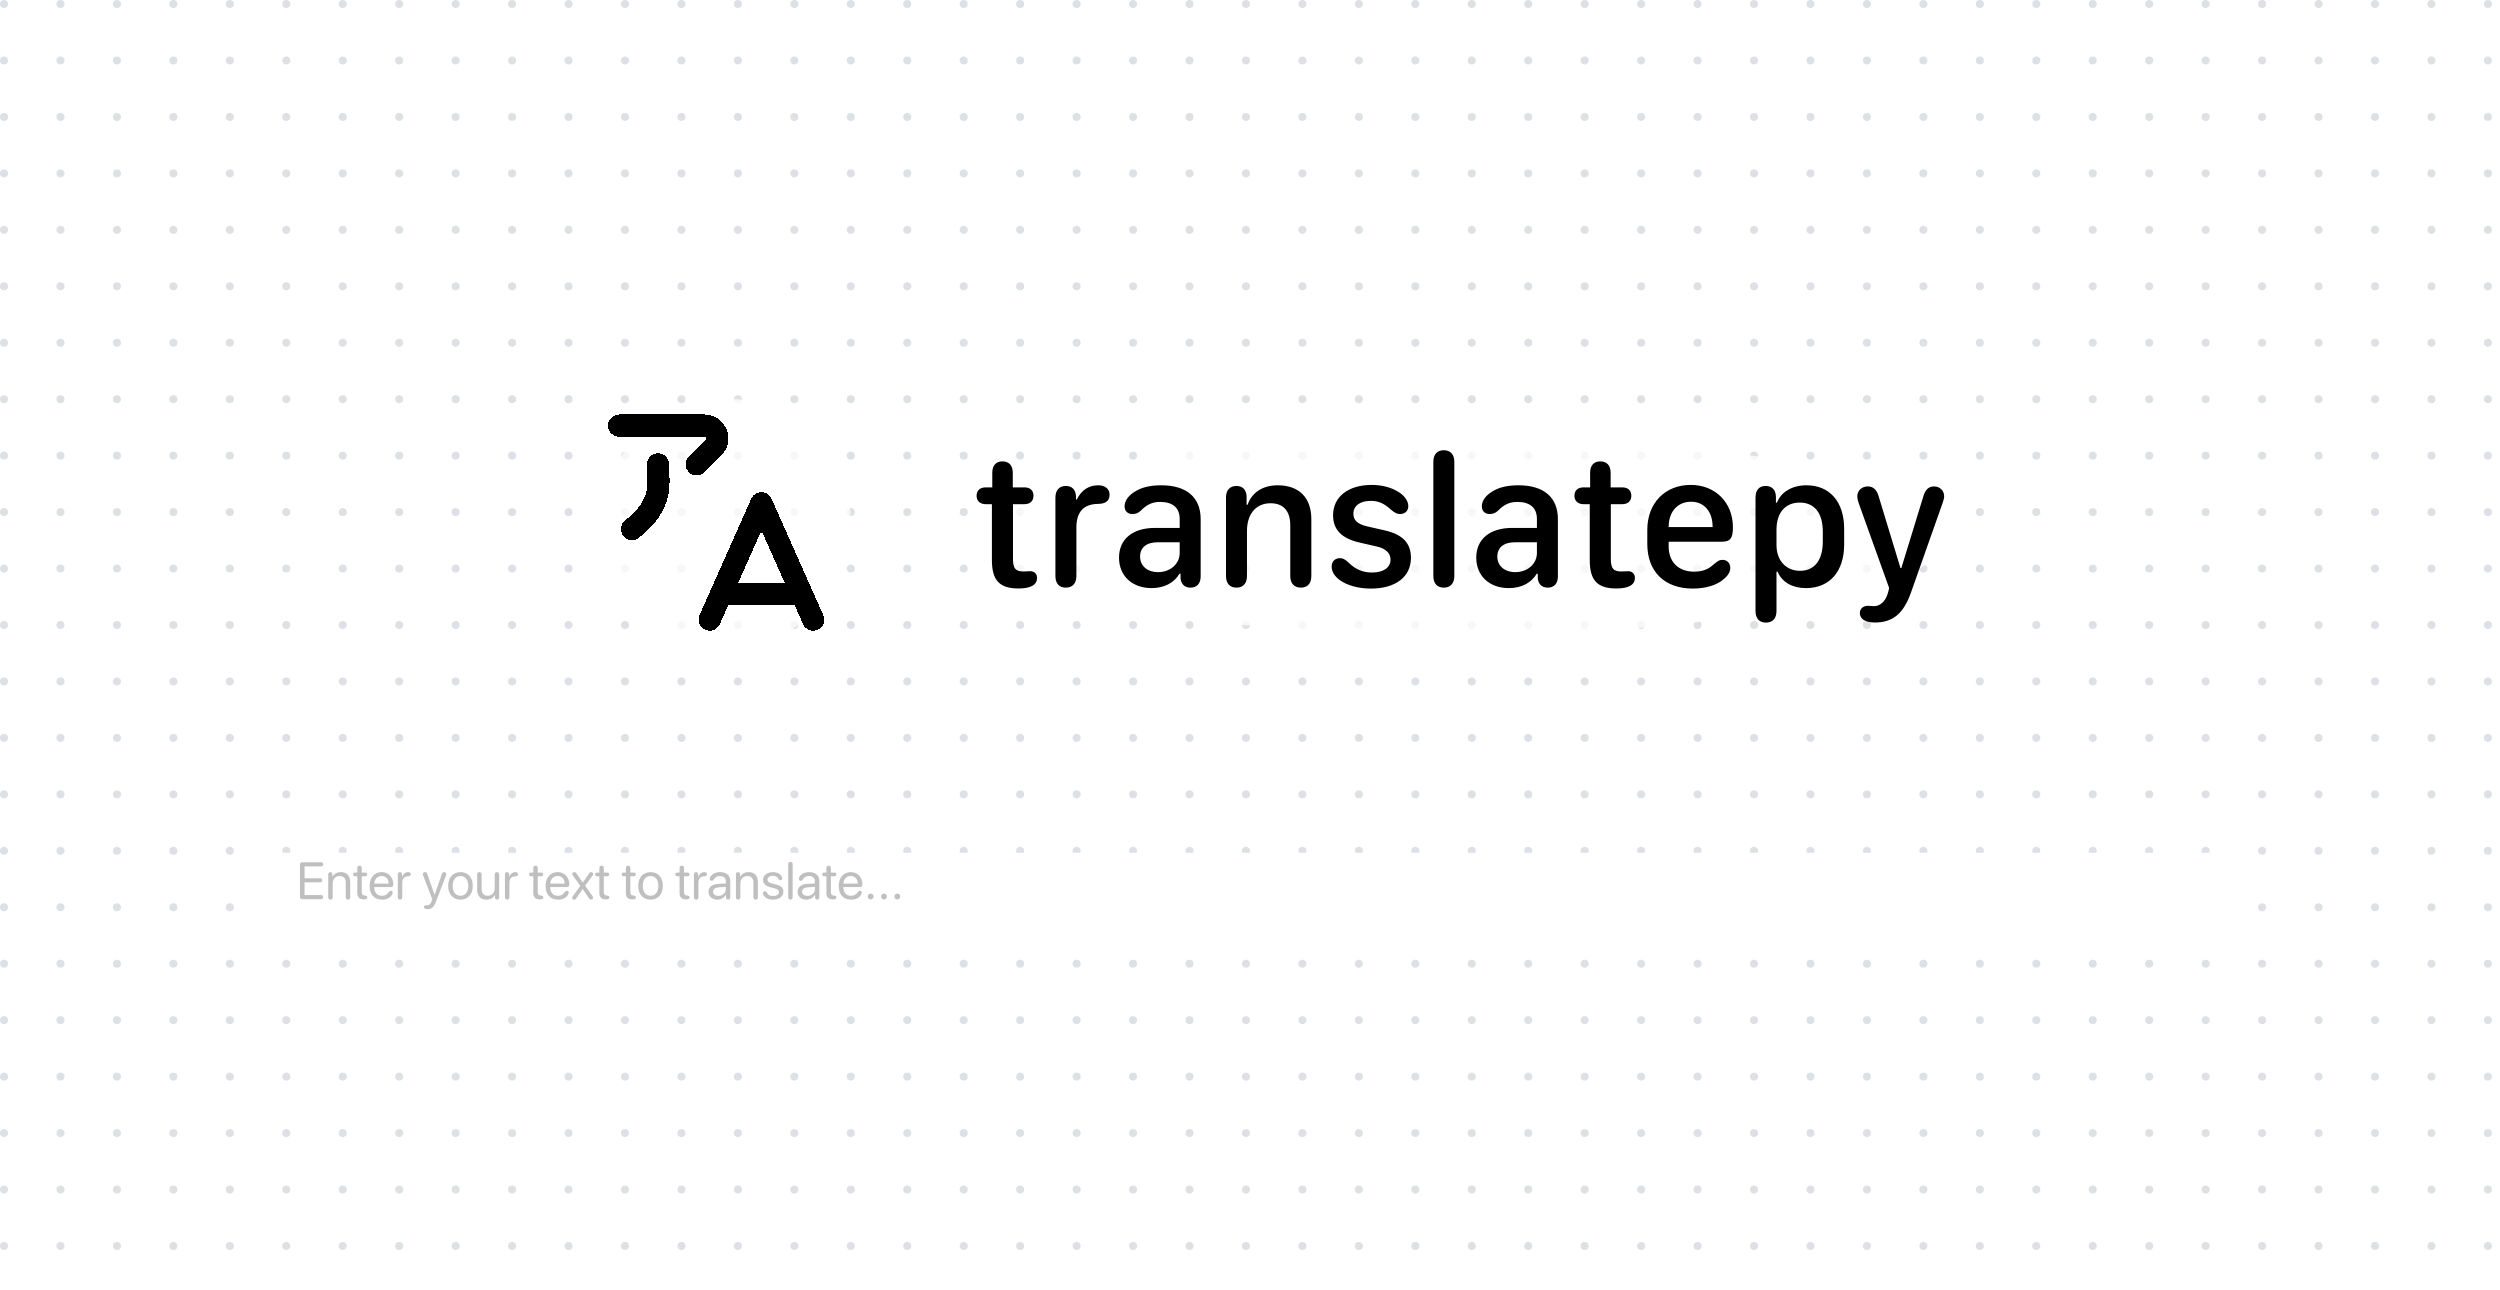<svg width="1240" height="640" viewBox="0 0 1240 640" fill="none" xmlns="http://www.w3.org/2000/svg">
<g clip-path="url(#clip0_1_14773)">
<rect width="1240" height="640" fill="white"/>
<g opacity="0.75" clip-path="url(#clip1_1_14773)">
<circle cx="2" cy="2" r="2" fill="#D2D6DB"/>
<circle cx="30" cy="2" r="2" fill="#D2D6DB"/>
<circle cx="58" cy="2" r="2" fill="#D2D6DB"/>
<circle cx="86" cy="2" r="2" fill="#D2D6DB"/>
<circle cx="114" cy="2" r="2" fill="#D2D6DB"/>
<circle cx="142" cy="2" r="2" fill="#D2D6DB"/>
<circle cx="170" cy="2" r="2" fill="#D2D6DB"/>
<circle cx="198" cy="2" r="2" fill="#D2D6DB"/>
<circle cx="226" cy="2" r="2" fill="#D2D6DB"/>
<circle cx="254" cy="2" r="2" fill="#D2D6DB"/>
<circle cx="282" cy="2" r="2" fill="#D2D6DB"/>
<circle cx="310" cy="2" r="2" fill="#D2D6DB"/>
<circle cx="338" cy="2" r="2" fill="#D2D6DB"/>
<circle cx="366" cy="2" r="2" fill="#D2D6DB"/>
<circle cx="394" cy="2" r="2" fill="#D2D6DB"/>
<circle cx="422" cy="2" r="2" fill="#D2D6DB"/>
<circle cx="450" cy="2" r="2" fill="#D2D6DB"/>
<circle cx="478" cy="2" r="2" fill="#D2D6DB"/>
<circle cx="506" cy="2" r="2" fill="#D2D6DB"/>
<circle cx="534" cy="2" r="2" fill="#D2D6DB"/>
<circle cx="562" cy="2" r="2" fill="#D2D6DB"/>
<circle cx="590" cy="2" r="2" fill="#D2D6DB"/>
<circle cx="618" cy="2" r="2" fill="#D2D6DB"/>
<circle cx="646" cy="2" r="2" fill="#D2D6DB"/>
<circle cx="674" cy="2" r="2" fill="#D2D6DB"/>
<circle cx="702" cy="2" r="2" fill="#D2D6DB"/>
<circle cx="730" cy="2" r="2" fill="#D2D6DB"/>
<circle cx="758" cy="2" r="2" fill="#D2D6DB"/>
<circle cx="786" cy="2" r="2" fill="#D2D6DB"/>
<circle cx="814" cy="2" r="2" fill="#D2D6DB"/>
<circle cx="842" cy="2" r="2" fill="#D2D6DB"/>
<circle cx="870" cy="2" r="2" fill="#D2D6DB"/>
<circle cx="898" cy="2" r="2" fill="#D2D6DB"/>
<circle cx="926" cy="2" r="2" fill="#D2D6DB"/>
<circle cx="954" cy="2" r="2" fill="#D2D6DB"/>
<circle cx="982" cy="2" r="2" fill="#D2D6DB"/>
<circle cx="1010" cy="2" r="2" fill="#D2D6DB"/>
<circle cx="1038" cy="2" r="2" fill="#D2D6DB"/>
<circle cx="1066" cy="2" r="2" fill="#D2D6DB"/>
<circle cx="1094" cy="2" r="2" fill="#D2D6DB"/>
<circle cx="1122" cy="2" r="2" fill="#D2D6DB"/>
<circle cx="1150" cy="2" r="2" fill="#D2D6DB"/>
<circle cx="1178" cy="2" r="2" fill="#D2D6DB"/>
<circle cx="1206" cy="2" r="2" fill="#D2D6DB"/>
<circle cx="1234" cy="2" r="2" fill="#D2D6DB"/>
<circle cx="2" cy="30" r="2" fill="#D2D6DB"/>
<circle cx="30" cy="30" r="2" fill="#D2D6DB"/>
<circle cx="58" cy="30" r="2" fill="#D2D6DB"/>
<circle cx="86" cy="30" r="2" fill="#D2D6DB"/>
<circle cx="114" cy="30" r="2" fill="#D2D6DB"/>
<circle cx="142" cy="30" r="2" fill="#D2D6DB"/>
<circle cx="170" cy="30" r="2" fill="#D2D6DB"/>
<circle cx="198" cy="30" r="2" fill="#D2D6DB"/>
<circle cx="226" cy="30" r="2" fill="#D2D6DB"/>
<circle cx="254" cy="30" r="2" fill="#D2D6DB"/>
<circle cx="282" cy="30" r="2" fill="#D2D6DB"/>
<circle cx="310" cy="30" r="2" fill="#D2D6DB"/>
<circle cx="338" cy="30" r="2" fill="#D2D6DB"/>
<circle cx="366" cy="30" r="2" fill="#D2D6DB"/>
<circle cx="394" cy="30" r="2" fill="#D2D6DB"/>
<circle cx="422" cy="30" r="2" fill="#D2D6DB"/>
<circle cx="450" cy="30" r="2" fill="#D2D6DB"/>
<circle cx="478" cy="30" r="2" fill="#D2D6DB"/>
<circle cx="506" cy="30" r="2" fill="#D2D6DB"/>
<circle cx="534" cy="30" r="2" fill="#D2D6DB"/>
<circle cx="562" cy="30" r="2" fill="#D2D6DB"/>
<circle cx="590" cy="30" r="2" fill="#D2D6DB"/>
<circle cx="618" cy="30" r="2" fill="#D2D6DB"/>
<circle cx="646" cy="30" r="2" fill="#D2D6DB"/>
<circle cx="674" cy="30" r="2" fill="#D2D6DB"/>
<circle cx="702" cy="30" r="2" fill="#D2D6DB"/>
<circle cx="730" cy="30" r="2" fill="#D2D6DB"/>
<circle cx="758" cy="30" r="2" fill="#D2D6DB"/>
<circle cx="786" cy="30" r="2" fill="#D2D6DB"/>
<circle cx="814" cy="30" r="2" fill="#D2D6DB"/>
<circle cx="842" cy="30" r="2" fill="#D2D6DB"/>
<circle cx="870" cy="30" r="2" fill="#D2D6DB"/>
<circle cx="898" cy="30" r="2" fill="#D2D6DB"/>
<circle cx="926" cy="30" r="2" fill="#D2D6DB"/>
<circle cx="954" cy="30" r="2" fill="#D2D6DB"/>
<circle cx="982" cy="30" r="2" fill="#D2D6DB"/>
<circle cx="1010" cy="30" r="2" fill="#D2D6DB"/>
<circle cx="1038" cy="30" r="2" fill="#D2D6DB"/>
<circle cx="1066" cy="30" r="2" fill="#D2D6DB"/>
<circle cx="1094" cy="30" r="2" fill="#D2D6DB"/>
<circle cx="1122" cy="30" r="2" fill="#D2D6DB"/>
<circle cx="1150" cy="30" r="2" fill="#D2D6DB"/>
<circle cx="1178" cy="30" r="2" fill="#D2D6DB"/>
<circle cx="1206" cy="30" r="2" fill="#D2D6DB"/>
<circle cx="1234" cy="30" r="2" fill="#D2D6DB"/>
<circle cx="2" cy="58" r="2" fill="#D2D6DB"/>
<circle cx="30" cy="58" r="2" fill="#D2D6DB"/>
<circle cx="58" cy="58" r="2" fill="#D2D6DB"/>
<circle cx="86" cy="58" r="2" fill="#D2D6DB"/>
<circle cx="114" cy="58" r="2" fill="#D2D6DB"/>
<circle cx="142" cy="58" r="2" fill="#D2D6DB"/>
<circle cx="170" cy="58" r="2" fill="#D2D6DB"/>
<circle cx="198" cy="58" r="2" fill="#D2D6DB"/>
<circle cx="226" cy="58" r="2" fill="#D2D6DB"/>
<circle cx="254" cy="58" r="2" fill="#D2D6DB"/>
<circle cx="282" cy="58" r="2" fill="#D2D6DB"/>
<circle cx="310" cy="58" r="2" fill="#D2D6DB"/>
<circle cx="338" cy="58" r="2" fill="#D2D6DB"/>
<circle cx="366" cy="58" r="2" fill="#D2D6DB"/>
<circle cx="394" cy="58" r="2" fill="#D2D6DB"/>
<circle cx="422" cy="58" r="2" fill="#D2D6DB"/>
<circle cx="450" cy="58" r="2" fill="#D2D6DB"/>
<circle cx="478" cy="58" r="2" fill="#D2D6DB"/>
<circle cx="506" cy="58" r="2" fill="#D2D6DB"/>
<circle cx="534" cy="58" r="2" fill="#D2D6DB"/>
<circle cx="562" cy="58" r="2" fill="#D2D6DB"/>
<circle cx="590" cy="58" r="2" fill="#D2D6DB"/>
<circle cx="618" cy="58" r="2" fill="#D2D6DB"/>
<circle cx="646" cy="58" r="2" fill="#D2D6DB"/>
<circle cx="674" cy="58" r="2" fill="#D2D6DB"/>
<circle cx="702" cy="58" r="2" fill="#D2D6DB"/>
<circle cx="730" cy="58" r="2" fill="#D2D6DB"/>
<circle cx="758" cy="58" r="2" fill="#D2D6DB"/>
<circle cx="786" cy="58" r="2" fill="#D2D6DB"/>
<circle cx="814" cy="58" r="2" fill="#D2D6DB"/>
<circle cx="842" cy="58" r="2" fill="#D2D6DB"/>
<circle cx="870" cy="58" r="2" fill="#D2D6DB"/>
<circle cx="898" cy="58" r="2" fill="#D2D6DB"/>
<circle cx="926" cy="58" r="2" fill="#D2D6DB"/>
<circle cx="954" cy="58" r="2" fill="#D2D6DB"/>
<circle cx="982" cy="58" r="2" fill="#D2D6DB"/>
<circle cx="1010" cy="58" r="2" fill="#D2D6DB"/>
<circle cx="1038" cy="58" r="2" fill="#D2D6DB"/>
<circle cx="1066" cy="58" r="2" fill="#D2D6DB"/>
<circle cx="1094" cy="58" r="2" fill="#D2D6DB"/>
<circle cx="1122" cy="58" r="2" fill="#D2D6DB"/>
<circle cx="1150" cy="58" r="2" fill="#D2D6DB"/>
<circle cx="1178" cy="58" r="2" fill="#D2D6DB"/>
<circle cx="1206" cy="58" r="2" fill="#D2D6DB"/>
<circle cx="1234" cy="58" r="2" fill="#D2D6DB"/>
<circle cx="2" cy="86" r="2" fill="#D2D6DB"/>
<circle cx="30" cy="86" r="2" fill="#D2D6DB"/>
<circle cx="58" cy="86" r="2" fill="#D2D6DB"/>
<circle cx="86" cy="86" r="2" fill="#D2D6DB"/>
<circle cx="114" cy="86" r="2" fill="#D2D6DB"/>
<circle cx="142" cy="86" r="2" fill="#D2D6DB"/>
<circle cx="170" cy="86" r="2" fill="#D2D6DB"/>
<circle cx="198" cy="86" r="2" fill="#D2D6DB"/>
<circle cx="226" cy="86" r="2" fill="#D2D6DB"/>
<circle cx="254" cy="86" r="2" fill="#D2D6DB"/>
<circle cx="282" cy="86" r="2" fill="#D2D6DB"/>
<circle cx="310" cy="86" r="2" fill="#D2D6DB"/>
<circle cx="338" cy="86" r="2" fill="#D2D6DB"/>
<circle cx="366" cy="86" r="2" fill="#D2D6DB"/>
<circle cx="394" cy="86" r="2" fill="#D2D6DB"/>
<circle cx="422" cy="86" r="2" fill="#D2D6DB"/>
<circle cx="450" cy="86" r="2" fill="#D2D6DB"/>
<circle cx="478" cy="86" r="2" fill="#D2D6DB"/>
<circle cx="506" cy="86" r="2" fill="#D2D6DB"/>
<circle cx="534" cy="86" r="2" fill="#D2D6DB"/>
<circle cx="562" cy="86" r="2" fill="#D2D6DB"/>
<circle cx="590" cy="86" r="2" fill="#D2D6DB"/>
<circle cx="618" cy="86" r="2" fill="#D2D6DB"/>
<circle cx="646" cy="86" r="2" fill="#D2D6DB"/>
<circle cx="674" cy="86" r="2" fill="#D2D6DB"/>
<circle cx="702" cy="86" r="2" fill="#D2D6DB"/>
<circle cx="730" cy="86" r="2" fill="#D2D6DB"/>
<circle cx="758" cy="86" r="2" fill="#D2D6DB"/>
<circle cx="786" cy="86" r="2" fill="#D2D6DB"/>
<circle cx="814" cy="86" r="2" fill="#D2D6DB"/>
<circle cx="842" cy="86" r="2" fill="#D2D6DB"/>
<circle cx="870" cy="86" r="2" fill="#D2D6DB"/>
<circle cx="898" cy="86" r="2" fill="#D2D6DB"/>
<circle cx="926" cy="86" r="2" fill="#D2D6DB"/>
<circle cx="954" cy="86" r="2" fill="#D2D6DB"/>
<circle cx="982" cy="86" r="2" fill="#D2D6DB"/>
<circle cx="1010" cy="86" r="2" fill="#D2D6DB"/>
<circle cx="1038" cy="86" r="2" fill="#D2D6DB"/>
<circle cx="1066" cy="86" r="2" fill="#D2D6DB"/>
<circle cx="1094" cy="86" r="2" fill="#D2D6DB"/>
<circle cx="1122" cy="86" r="2" fill="#D2D6DB"/>
<circle cx="1150" cy="86" r="2" fill="#D2D6DB"/>
<circle cx="1178" cy="86" r="2" fill="#D2D6DB"/>
<circle cx="1206" cy="86" r="2" fill="#D2D6DB"/>
<circle cx="1234" cy="86" r="2" fill="#D2D6DB"/>
<circle cx="2" cy="114" r="2" fill="#D2D6DB"/>
<circle cx="30" cy="114" r="2" fill="#D2D6DB"/>
<circle cx="58" cy="114" r="2" fill="#D2D6DB"/>
<circle cx="86" cy="114" r="2" fill="#D2D6DB"/>
<circle cx="114" cy="114" r="2" fill="#D2D6DB"/>
<circle cx="142" cy="114" r="2" fill="#D2D6DB"/>
<circle cx="170" cy="114" r="2" fill="#D2D6DB"/>
<circle cx="198" cy="114" r="2" fill="#D2D6DB"/>
<circle cx="226" cy="114" r="2" fill="#D2D6DB"/>
<circle cx="254" cy="114" r="2" fill="#D2D6DB"/>
<circle cx="282" cy="114" r="2" fill="#D2D6DB"/>
<circle cx="310" cy="114" r="2" fill="#D2D6DB"/>
<circle cx="338" cy="114" r="2" fill="#D2D6DB"/>
<circle cx="366" cy="114" r="2" fill="#D2D6DB"/>
<circle cx="394" cy="114" r="2" fill="#D2D6DB"/>
<circle cx="422" cy="114" r="2" fill="#D2D6DB"/>
<circle cx="450" cy="114" r="2" fill="#D2D6DB"/>
<circle cx="478" cy="114" r="2" fill="#D2D6DB"/>
<circle cx="506" cy="114" r="2" fill="#D2D6DB"/>
<circle cx="534" cy="114" r="2" fill="#D2D6DB"/>
<circle cx="562" cy="114" r="2" fill="#D2D6DB"/>
<circle cx="590" cy="114" r="2" fill="#D2D6DB"/>
<circle cx="618" cy="114" r="2" fill="#D2D6DB"/>
<circle cx="646" cy="114" r="2" fill="#D2D6DB"/>
<circle cx="674" cy="114" r="2" fill="#D2D6DB"/>
<circle cx="702" cy="114" r="2" fill="#D2D6DB"/>
<circle cx="730" cy="114" r="2" fill="#D2D6DB"/>
<circle cx="758" cy="114" r="2" fill="#D2D6DB"/>
<circle cx="786" cy="114" r="2" fill="#D2D6DB"/>
<circle cx="814" cy="114" r="2" fill="#D2D6DB"/>
<circle cx="842" cy="114" r="2" fill="#D2D6DB"/>
<circle cx="870" cy="114" r="2" fill="#D2D6DB"/>
<circle cx="898" cy="114" r="2" fill="#D2D6DB"/>
<circle cx="926" cy="114" r="2" fill="#D2D6DB"/>
<circle cx="954" cy="114" r="2" fill="#D2D6DB"/>
<circle cx="982" cy="114" r="2" fill="#D2D6DB"/>
<circle cx="1010" cy="114" r="2" fill="#D2D6DB"/>
<circle cx="1038" cy="114" r="2" fill="#D2D6DB"/>
<circle cx="1066" cy="114" r="2" fill="#D2D6DB"/>
<circle cx="1094" cy="114" r="2" fill="#D2D6DB"/>
<circle cx="1122" cy="114" r="2" fill="#D2D6DB"/>
<circle cx="1150" cy="114" r="2" fill="#D2D6DB"/>
<circle cx="1178" cy="114" r="2" fill="#D2D6DB"/>
<circle cx="1206" cy="114" r="2" fill="#D2D6DB"/>
<circle cx="1234" cy="114" r="2" fill="#D2D6DB"/>
<circle cx="2" cy="142" r="2" fill="#D2D6DB"/>
<circle cx="30" cy="142" r="2" fill="#D2D6DB"/>
<circle cx="58" cy="142" r="2" fill="#D2D6DB"/>
<circle cx="86" cy="142" r="2" fill="#D2D6DB"/>
<circle cx="114" cy="142" r="2" fill="#D2D6DB"/>
<circle cx="142" cy="142" r="2" fill="#D2D6DB"/>
<circle cx="170" cy="142" r="2" fill="#D2D6DB"/>
<circle cx="198" cy="142" r="2" fill="#D2D6DB"/>
<circle cx="226" cy="142" r="2" fill="#D2D6DB"/>
<circle cx="254" cy="142" r="2" fill="#D2D6DB"/>
<circle cx="282" cy="142" r="2" fill="#D2D6DB"/>
<circle cx="310" cy="142" r="2" fill="#D2D6DB"/>
<circle cx="338" cy="142" r="2" fill="#D2D6DB"/>
<circle cx="366" cy="142" r="2" fill="#D2D6DB"/>
<circle cx="394" cy="142" r="2" fill="#D2D6DB"/>
<circle cx="422" cy="142" r="2" fill="#D2D6DB"/>
<circle cx="450" cy="142" r="2" fill="#D2D6DB"/>
<circle cx="478" cy="142" r="2" fill="#D2D6DB"/>
<circle cx="506" cy="142" r="2" fill="#D2D6DB"/>
<circle cx="534" cy="142" r="2" fill="#D2D6DB"/>
<circle cx="562" cy="142" r="2" fill="#D2D6DB"/>
<circle cx="590" cy="142" r="2" fill="#D2D6DB"/>
<circle cx="618" cy="142" r="2" fill="#D2D6DB"/>
<circle cx="646" cy="142" r="2" fill="#D2D6DB"/>
<circle cx="674" cy="142" r="2" fill="#D2D6DB"/>
<circle cx="702" cy="142" r="2" fill="#D2D6DB"/>
<circle cx="730" cy="142" r="2" fill="#D2D6DB"/>
<circle cx="758" cy="142" r="2" fill="#D2D6DB"/>
<circle cx="786" cy="142" r="2" fill="#D2D6DB"/>
<circle cx="814" cy="142" r="2" fill="#D2D6DB"/>
<circle cx="842" cy="142" r="2" fill="#D2D6DB"/>
<circle cx="870" cy="142" r="2" fill="#D2D6DB"/>
<circle cx="898" cy="142" r="2" fill="#D2D6DB"/>
<circle cx="926" cy="142" r="2" fill="#D2D6DB"/>
<circle cx="954" cy="142" r="2" fill="#D2D6DB"/>
<circle cx="982" cy="142" r="2" fill="#D2D6DB"/>
<circle cx="1010" cy="142" r="2" fill="#D2D6DB"/>
<circle cx="1038" cy="142" r="2" fill="#D2D6DB"/>
<circle cx="1066" cy="142" r="2" fill="#D2D6DB"/>
<circle cx="1094" cy="142" r="2" fill="#D2D6DB"/>
<circle cx="1122" cy="142" r="2" fill="#D2D6DB"/>
<circle cx="1150" cy="142" r="2" fill="#D2D6DB"/>
<circle cx="1178" cy="142" r="2" fill="#D2D6DB"/>
<circle cx="1206" cy="142" r="2" fill="#D2D6DB"/>
<circle cx="1234" cy="142" r="2" fill="#D2D6DB"/>
<circle cx="2" cy="170" r="2" fill="#D2D6DB"/>
<circle cx="30" cy="170" r="2" fill="#D2D6DB"/>
<circle cx="58" cy="170" r="2" fill="#D2D6DB"/>
<circle cx="86" cy="170" r="2" fill="#D2D6DB"/>
<circle cx="114" cy="170" r="2" fill="#D2D6DB"/>
<circle cx="142" cy="170" r="2" fill="#D2D6DB"/>
<circle cx="170" cy="170" r="2" fill="#D2D6DB"/>
<circle cx="198" cy="170" r="2" fill="#D2D6DB"/>
<circle cx="226" cy="170" r="2" fill="#D2D6DB"/>
<circle cx="254" cy="170" r="2" fill="#D2D6DB"/>
<circle cx="282" cy="170" r="2" fill="#D2D6DB"/>
<circle cx="310" cy="170" r="2" fill="#D2D6DB"/>
<circle cx="338" cy="170" r="2" fill="#D2D6DB"/>
<circle cx="366" cy="170" r="2" fill="#D2D6DB"/>
<circle cx="394" cy="170" r="2" fill="#D2D6DB"/>
<circle cx="422" cy="170" r="2" fill="#D2D6DB"/>
<circle cx="450" cy="170" r="2" fill="#D2D6DB"/>
<circle cx="478" cy="170" r="2" fill="#D2D6DB"/>
<circle cx="506" cy="170" r="2" fill="#D2D6DB"/>
<circle cx="534" cy="170" r="2" fill="#D2D6DB"/>
<circle cx="562" cy="170" r="2" fill="#D2D6DB"/>
<circle cx="590" cy="170" r="2" fill="#D2D6DB"/>
<circle cx="618" cy="170" r="2" fill="#D2D6DB"/>
<circle cx="646" cy="170" r="2" fill="#D2D6DB"/>
<circle cx="674" cy="170" r="2" fill="#D2D6DB"/>
<circle cx="702" cy="170" r="2" fill="#D2D6DB"/>
<circle cx="730" cy="170" r="2" fill="#D2D6DB"/>
<circle cx="758" cy="170" r="2" fill="#D2D6DB"/>
<circle cx="786" cy="170" r="2" fill="#D2D6DB"/>
<circle cx="814" cy="170" r="2" fill="#D2D6DB"/>
<circle cx="842" cy="170" r="2" fill="#D2D6DB"/>
<circle cx="870" cy="170" r="2" fill="#D2D6DB"/>
<circle cx="898" cy="170" r="2" fill="#D2D6DB"/>
<circle cx="926" cy="170" r="2" fill="#D2D6DB"/>
<circle cx="954" cy="170" r="2" fill="#D2D6DB"/>
<circle cx="982" cy="170" r="2" fill="#D2D6DB"/>
<circle cx="1010" cy="170" r="2" fill="#D2D6DB"/>
<circle cx="1038" cy="170" r="2" fill="#D2D6DB"/>
<circle cx="1066" cy="170" r="2" fill="#D2D6DB"/>
<circle cx="1094" cy="170" r="2" fill="#D2D6DB"/>
<circle cx="1122" cy="170" r="2" fill="#D2D6DB"/>
<circle cx="1150" cy="170" r="2" fill="#D2D6DB"/>
<circle cx="1178" cy="170" r="2" fill="#D2D6DB"/>
<circle cx="1206" cy="170" r="2" fill="#D2D6DB"/>
<circle cx="1234" cy="170" r="2" fill="#D2D6DB"/>
<circle cx="2" cy="198" r="2" fill="#D2D6DB"/>
<circle cx="30" cy="198" r="2" fill="#D2D6DB"/>
<circle cx="58" cy="198" r="2" fill="#D2D6DB"/>
<circle cx="86" cy="198" r="2" fill="#D2D6DB"/>
<circle cx="114" cy="198" r="2" fill="#D2D6DB"/>
<circle cx="142" cy="198" r="2" fill="#D2D6DB"/>
<circle cx="170" cy="198" r="2" fill="#D2D6DB"/>
<circle cx="198" cy="198" r="2" fill="#D2D6DB"/>
<circle cx="226" cy="198" r="2" fill="#D2D6DB"/>
<circle cx="254" cy="198" r="2" fill="#D2D6DB"/>
<circle cx="282" cy="198" r="2" fill="#D2D6DB"/>
<circle cx="310" cy="198" r="2" fill="#D2D6DB"/>
<circle cx="338" cy="198" r="2" fill="#D2D6DB"/>
<circle cx="366" cy="198" r="2" fill="#D2D6DB"/>
<circle cx="394" cy="198" r="2" fill="#D2D6DB"/>
<circle cx="422" cy="198" r="2" fill="#D2D6DB"/>
<circle cx="450" cy="198" r="2" fill="#D2D6DB"/>
<circle cx="478" cy="198" r="2" fill="#D2D6DB"/>
<circle cx="506" cy="198" r="2" fill="#D2D6DB"/>
<circle cx="534" cy="198" r="2" fill="#D2D6DB"/>
<circle cx="562" cy="198" r="2" fill="#D2D6DB"/>
<circle cx="590" cy="198" r="2" fill="#D2D6DB"/>
<circle cx="618" cy="198" r="2" fill="#D2D6DB"/>
<circle cx="646" cy="198" r="2" fill="#D2D6DB"/>
<circle cx="674" cy="198" r="2" fill="#D2D6DB"/>
<circle cx="702" cy="198" r="2" fill="#D2D6DB"/>
<circle cx="730" cy="198" r="2" fill="#D2D6DB"/>
<circle cx="758" cy="198" r="2" fill="#D2D6DB"/>
<circle cx="786" cy="198" r="2" fill="#D2D6DB"/>
<circle cx="814" cy="198" r="2" fill="#D2D6DB"/>
<circle cx="842" cy="198" r="2" fill="#D2D6DB"/>
<circle cx="870" cy="198" r="2" fill="#D2D6DB"/>
<circle cx="898" cy="198" r="2" fill="#D2D6DB"/>
<circle cx="926" cy="198" r="2" fill="#D2D6DB"/>
<circle cx="954" cy="198" r="2" fill="#D2D6DB"/>
<circle cx="982" cy="198" r="2" fill="#D2D6DB"/>
<circle cx="1010" cy="198" r="2" fill="#D2D6DB"/>
<circle cx="1038" cy="198" r="2" fill="#D2D6DB"/>
<circle cx="1066" cy="198" r="2" fill="#D2D6DB"/>
<circle cx="1094" cy="198" r="2" fill="#D2D6DB"/>
<circle cx="1122" cy="198" r="2" fill="#D2D6DB"/>
<circle cx="1150" cy="198" r="2" fill="#D2D6DB"/>
<circle cx="1178" cy="198" r="2" fill="#D2D6DB"/>
<circle cx="1206" cy="198" r="2" fill="#D2D6DB"/>
<circle cx="1234" cy="198" r="2" fill="#D2D6DB"/>
<circle cx="2" cy="226" r="2" fill="#D2D6DB"/>
<circle cx="30" cy="226" r="2" fill="#D2D6DB"/>
<circle cx="58" cy="226" r="2" fill="#D2D6DB"/>
<circle cx="86" cy="226" r="2" fill="#D2D6DB"/>
<circle cx="114" cy="226" r="2" fill="#D2D6DB"/>
<circle cx="142" cy="226" r="2" fill="#D2D6DB"/>
<circle cx="170" cy="226" r="2" fill="#D2D6DB"/>
<circle cx="198" cy="226" r="2" fill="#D2D6DB"/>
<circle cx="226" cy="226" r="2" fill="#D2D6DB"/>
<circle cx="254" cy="226" r="2" fill="#D2D6DB"/>
<circle cx="282" cy="226" r="2" fill="#D2D6DB"/>
<circle cx="310" cy="226" r="2" fill="#D2D6DB"/>
<circle cx="338" cy="226" r="2" fill="#D2D6DB"/>
<circle cx="366" cy="226" r="2" fill="#D2D6DB"/>
<circle cx="394" cy="226" r="2" fill="#D2D6DB"/>
<circle cx="422" cy="226" r="2" fill="#D2D6DB"/>
<circle cx="450" cy="226" r="2" fill="#D2D6DB"/>
<circle cx="478" cy="226" r="2" fill="#D2D6DB"/>
<circle cx="506" cy="226" r="2" fill="#D2D6DB"/>
<circle cx="534" cy="226" r="2" fill="#D2D6DB"/>
<circle cx="562" cy="226" r="2" fill="#D2D6DB"/>
<circle cx="590" cy="226" r="2" fill="#D2D6DB"/>
<circle cx="618" cy="226" r="2" fill="#D2D6DB"/>
<circle cx="646" cy="226" r="2" fill="#D2D6DB"/>
<circle cx="674" cy="226" r="2" fill="#D2D6DB"/>
<circle cx="702" cy="226" r="2" fill="#D2D6DB"/>
<circle cx="730" cy="226" r="2" fill="#D2D6DB"/>
<circle cx="758" cy="226" r="2" fill="#D2D6DB"/>
<circle cx="786" cy="226" r="2" fill="#D2D6DB"/>
<circle cx="814" cy="226" r="2" fill="#D2D6DB"/>
<circle cx="842" cy="226" r="2" fill="#D2D6DB"/>
<circle cx="870" cy="226" r="2" fill="#D2D6DB"/>
<circle cx="898" cy="226" r="2" fill="#D2D6DB"/>
<circle cx="926" cy="226" r="2" fill="#D2D6DB"/>
<circle cx="954" cy="226" r="2" fill="#D2D6DB"/>
<circle cx="982" cy="226" r="2" fill="#D2D6DB"/>
<circle cx="1010" cy="226" r="2" fill="#D2D6DB"/>
<circle cx="1038" cy="226" r="2" fill="#D2D6DB"/>
<circle cx="1066" cy="226" r="2" fill="#D2D6DB"/>
<circle cx="1094" cy="226" r="2" fill="#D2D6DB"/>
<circle cx="1122" cy="226" r="2" fill="#D2D6DB"/>
<circle cx="1150" cy="226" r="2" fill="#D2D6DB"/>
<circle cx="1178" cy="226" r="2" fill="#D2D6DB"/>
<circle cx="1206" cy="226" r="2" fill="#D2D6DB"/>
<circle cx="1234" cy="226" r="2" fill="#D2D6DB"/>
<circle cx="2" cy="254" r="2" fill="#D2D6DB"/>
<circle cx="30" cy="254" r="2" fill="#D2D6DB"/>
<circle cx="58" cy="254" r="2" fill="#D2D6DB"/>
<circle cx="86" cy="254" r="2" fill="#D2D6DB"/>
<circle cx="114" cy="254" r="2" fill="#D2D6DB"/>
<circle cx="142" cy="254" r="2" fill="#D2D6DB"/>
<circle cx="170" cy="254" r="2" fill="#D2D6DB"/>
<circle cx="198" cy="254" r="2" fill="#D2D6DB"/>
<circle cx="226" cy="254" r="2" fill="#D2D6DB"/>
<circle cx="254" cy="254" r="2" fill="#D2D6DB"/>
<circle cx="282" cy="254" r="2" fill="#D2D6DB"/>
<circle cx="310" cy="254" r="2" fill="#D2D6DB"/>
<circle cx="338" cy="254" r="2" fill="#D2D6DB"/>
<circle cx="366" cy="254" r="2" fill="#D2D6DB"/>
<circle cx="394" cy="254" r="2" fill="#D2D6DB"/>
<circle cx="422" cy="254" r="2" fill="#D2D6DB"/>
<circle cx="450" cy="254" r="2" fill="#D2D6DB"/>
<circle cx="478" cy="254" r="2" fill="#D2D6DB"/>
<circle cx="506" cy="254" r="2" fill="#D2D6DB"/>
<circle cx="534" cy="254" r="2" fill="#D2D6DB"/>
<circle cx="562" cy="254" r="2" fill="#D2D6DB"/>
<circle cx="590" cy="254" r="2" fill="#D2D6DB"/>
<circle cx="618" cy="254" r="2" fill="#D2D6DB"/>
<circle cx="646" cy="254" r="2" fill="#D2D6DB"/>
<circle cx="674" cy="254" r="2" fill="#D2D6DB"/>
<circle cx="702" cy="254" r="2" fill="#D2D6DB"/>
<circle cx="730" cy="254" r="2" fill="#D2D6DB"/>
<circle cx="758" cy="254" r="2" fill="#D2D6DB"/>
<circle cx="786" cy="254" r="2" fill="#D2D6DB"/>
<circle cx="814" cy="254" r="2" fill="#D2D6DB"/>
<circle cx="842" cy="254" r="2" fill="#D2D6DB"/>
<circle cx="870" cy="254" r="2" fill="#D2D6DB"/>
<circle cx="898" cy="254" r="2" fill="#D2D6DB"/>
<circle cx="926" cy="254" r="2" fill="#D2D6DB"/>
<circle cx="954" cy="254" r="2" fill="#D2D6DB"/>
<circle cx="982" cy="254" r="2" fill="#D2D6DB"/>
<circle cx="1010" cy="254" r="2" fill="#D2D6DB"/>
<circle cx="1038" cy="254" r="2" fill="#D2D6DB"/>
<circle cx="1066" cy="254" r="2" fill="#D2D6DB"/>
<circle cx="1094" cy="254" r="2" fill="#D2D6DB"/>
<circle cx="1122" cy="254" r="2" fill="#D2D6DB"/>
<circle cx="1150" cy="254" r="2" fill="#D2D6DB"/>
<circle cx="1178" cy="254" r="2" fill="#D2D6DB"/>
<circle cx="1206" cy="254" r="2" fill="#D2D6DB"/>
<circle cx="1234" cy="254" r="2" fill="#D2D6DB"/>
<circle cx="2" cy="282" r="2" fill="#D2D6DB"/>
<circle cx="30" cy="282" r="2" fill="#D2D6DB"/>
<circle cx="58" cy="282" r="2" fill="#D2D6DB"/>
<circle cx="86" cy="282" r="2" fill="#D2D6DB"/>
<circle cx="114" cy="282" r="2" fill="#D2D6DB"/>
<circle cx="142" cy="282" r="2" fill="#D2D6DB"/>
<circle cx="170" cy="282" r="2" fill="#D2D6DB"/>
<circle cx="198" cy="282" r="2" fill="#D2D6DB"/>
<circle cx="226" cy="282" r="2" fill="#D2D6DB"/>
<circle cx="254" cy="282" r="2" fill="#D2D6DB"/>
<circle cx="282" cy="282" r="2" fill="#D2D6DB"/>
<circle cx="310" cy="282" r="2" fill="#D2D6DB"/>
<circle cx="338" cy="282" r="2" fill="#D2D6DB"/>
<circle cx="366" cy="282" r="2" fill="#D2D6DB"/>
<circle cx="394" cy="282" r="2" fill="#D2D6DB"/>
<circle cx="422" cy="282" r="2" fill="#D2D6DB"/>
<circle cx="450" cy="282" r="2" fill="#D2D6DB"/>
<circle cx="478" cy="282" r="2" fill="#D2D6DB"/>
<circle cx="506" cy="282" r="2" fill="#D2D6DB"/>
<circle cx="534" cy="282" r="2" fill="#D2D6DB"/>
<circle cx="562" cy="282" r="2" fill="#D2D6DB"/>
<circle cx="590" cy="282" r="2" fill="#D2D6DB"/>
<circle cx="618" cy="282" r="2" fill="#D2D6DB"/>
<circle cx="646" cy="282" r="2" fill="#D2D6DB"/>
<circle cx="674" cy="282" r="2" fill="#D2D6DB"/>
<circle cx="702" cy="282" r="2" fill="#D2D6DB"/>
<circle cx="730" cy="282" r="2" fill="#D2D6DB"/>
<circle cx="758" cy="282" r="2" fill="#D2D6DB"/>
<circle cx="786" cy="282" r="2" fill="#D2D6DB"/>
<circle cx="814" cy="282" r="2" fill="#D2D6DB"/>
<circle cx="842" cy="282" r="2" fill="#D2D6DB"/>
<circle cx="870" cy="282" r="2" fill="#D2D6DB"/>
<circle cx="898" cy="282" r="2" fill="#D2D6DB"/>
<circle cx="926" cy="282" r="2" fill="#D2D6DB"/>
<circle cx="954" cy="282" r="2" fill="#D2D6DB"/>
<circle cx="982" cy="282" r="2" fill="#D2D6DB"/>
<circle cx="1010" cy="282" r="2" fill="#D2D6DB"/>
<circle cx="1038" cy="282" r="2" fill="#D2D6DB"/>
<circle cx="1066" cy="282" r="2" fill="#D2D6DB"/>
<circle cx="1094" cy="282" r="2" fill="#D2D6DB"/>
<circle cx="1122" cy="282" r="2" fill="#D2D6DB"/>
<circle cx="1150" cy="282" r="2" fill="#D2D6DB"/>
<circle cx="1178" cy="282" r="2" fill="#D2D6DB"/>
<circle cx="1206" cy="282" r="2" fill="#D2D6DB"/>
<circle cx="1234" cy="282" r="2" fill="#D2D6DB"/>
<circle cx="2" cy="310" r="2" fill="#D2D6DB"/>
<circle cx="30" cy="310" r="2" fill="#D2D6DB"/>
<circle cx="58" cy="310" r="2" fill="#D2D6DB"/>
<circle cx="86" cy="310" r="2" fill="#D2D6DB"/>
<circle cx="114" cy="310" r="2" fill="#D2D6DB"/>
<circle cx="142" cy="310" r="2" fill="#D2D6DB"/>
<circle cx="170" cy="310" r="2" fill="#D2D6DB"/>
<circle cx="198" cy="310" r="2" fill="#D2D6DB"/>
<circle cx="226" cy="310" r="2" fill="#D2D6DB"/>
<circle cx="254" cy="310" r="2" fill="#D2D6DB"/>
<circle cx="282" cy="310" r="2" fill="#D2D6DB"/>
<circle cx="310" cy="310" r="2" fill="#D2D6DB"/>
<circle cx="338" cy="310" r="2" fill="#D2D6DB"/>
<circle cx="366" cy="310" r="2" fill="#D2D6DB"/>
<circle cx="394" cy="310" r="2" fill="#D2D6DB"/>
<circle cx="422" cy="310" r="2" fill="#D2D6DB"/>
<circle cx="450" cy="310" r="2" fill="#D2D6DB"/>
<circle cx="478" cy="310" r="2" fill="#D2D6DB"/>
<circle cx="506" cy="310" r="2" fill="#D2D6DB"/>
<circle cx="534" cy="310" r="2" fill="#D2D6DB"/>
<circle cx="562" cy="310" r="2" fill="#D2D6DB"/>
<circle cx="590" cy="310" r="2" fill="#D2D6DB"/>
<circle cx="618" cy="310" r="2" fill="#D2D6DB"/>
<circle cx="646" cy="310" r="2" fill="#D2D6DB"/>
<circle cx="674" cy="310" r="2" fill="#D2D6DB"/>
<circle cx="702" cy="310" r="2" fill="#D2D6DB"/>
<circle cx="730" cy="310" r="2" fill="#D2D6DB"/>
<circle cx="758" cy="310" r="2" fill="#D2D6DB"/>
<circle cx="786" cy="310" r="2" fill="#D2D6DB"/>
<circle cx="814" cy="310" r="2" fill="#D2D6DB"/>
<circle cx="842" cy="310" r="2" fill="#D2D6DB"/>
<circle cx="870" cy="310" r="2" fill="#D2D6DB"/>
<circle cx="898" cy="310" r="2" fill="#D2D6DB"/>
<circle cx="926" cy="310" r="2" fill="#D2D6DB"/>
<circle cx="954" cy="310" r="2" fill="#D2D6DB"/>
<circle cx="982" cy="310" r="2" fill="#D2D6DB"/>
<circle cx="1010" cy="310" r="2" fill="#D2D6DB"/>
<circle cx="1038" cy="310" r="2" fill="#D2D6DB"/>
<circle cx="1066" cy="310" r="2" fill="#D2D6DB"/>
<circle cx="1094" cy="310" r="2" fill="#D2D6DB"/>
<circle cx="1122" cy="310" r="2" fill="#D2D6DB"/>
<circle cx="1150" cy="310" r="2" fill="#D2D6DB"/>
<circle cx="1178" cy="310" r="2" fill="#D2D6DB"/>
<circle cx="1206" cy="310" r="2" fill="#D2D6DB"/>
<circle cx="1234" cy="310" r="2" fill="#D2D6DB"/>
<circle cx="2" cy="338" r="2" fill="#D2D6DB"/>
<circle cx="30" cy="338" r="2" fill="#D2D6DB"/>
<circle cx="58" cy="338" r="2" fill="#D2D6DB"/>
<circle cx="86" cy="338" r="2" fill="#D2D6DB"/>
<circle cx="114" cy="338" r="2" fill="#D2D6DB"/>
<circle cx="142" cy="338" r="2" fill="#D2D6DB"/>
<circle cx="170" cy="338" r="2" fill="#D2D6DB"/>
<circle cx="198" cy="338" r="2" fill="#D2D6DB"/>
<circle cx="226" cy="338" r="2" fill="#D2D6DB"/>
<circle cx="254" cy="338" r="2" fill="#D2D6DB"/>
<circle cx="282" cy="338" r="2" fill="#D2D6DB"/>
<circle cx="310" cy="338" r="2" fill="#D2D6DB"/>
<circle cx="338" cy="338" r="2" fill="#D2D6DB"/>
<circle cx="366" cy="338" r="2" fill="#D2D6DB"/>
<circle cx="394" cy="338" r="2" fill="#D2D6DB"/>
<circle cx="422" cy="338" r="2" fill="#D2D6DB"/>
<circle cx="450" cy="338" r="2" fill="#D2D6DB"/>
<circle cx="478" cy="338" r="2" fill="#D2D6DB"/>
<circle cx="506" cy="338" r="2" fill="#D2D6DB"/>
<circle cx="534" cy="338" r="2" fill="#D2D6DB"/>
<circle cx="562" cy="338" r="2" fill="#D2D6DB"/>
<circle cx="590" cy="338" r="2" fill="#D2D6DB"/>
<circle cx="618" cy="338" r="2" fill="#D2D6DB"/>
<circle cx="646" cy="338" r="2" fill="#D2D6DB"/>
<circle cx="674" cy="338" r="2" fill="#D2D6DB"/>
<circle cx="702" cy="338" r="2" fill="#D2D6DB"/>
<circle cx="730" cy="338" r="2" fill="#D2D6DB"/>
<circle cx="758" cy="338" r="2" fill="#D2D6DB"/>
<circle cx="786" cy="338" r="2" fill="#D2D6DB"/>
<circle cx="814" cy="338" r="2" fill="#D2D6DB"/>
<circle cx="842" cy="338" r="2" fill="#D2D6DB"/>
<circle cx="870" cy="338" r="2" fill="#D2D6DB"/>
<circle cx="898" cy="338" r="2" fill="#D2D6DB"/>
<circle cx="926" cy="338" r="2" fill="#D2D6DB"/>
<circle cx="954" cy="338" r="2" fill="#D2D6DB"/>
<circle cx="982" cy="338" r="2" fill="#D2D6DB"/>
<circle cx="1010" cy="338" r="2" fill="#D2D6DB"/>
<circle cx="1038" cy="338" r="2" fill="#D2D6DB"/>
<circle cx="1066" cy="338" r="2" fill="#D2D6DB"/>
<circle cx="1094" cy="338" r="2" fill="#D2D6DB"/>
<circle cx="1122" cy="338" r="2" fill="#D2D6DB"/>
<circle cx="1150" cy="338" r="2" fill="#D2D6DB"/>
<circle cx="1178" cy="338" r="2" fill="#D2D6DB"/>
<circle cx="1206" cy="338" r="2" fill="#D2D6DB"/>
<circle cx="1234" cy="338" r="2" fill="#D2D6DB"/>
<circle cx="2" cy="366" r="2" fill="#D2D6DB"/>
<circle cx="30" cy="366" r="2" fill="#D2D6DB"/>
<circle cx="58" cy="366" r="2" fill="#D2D6DB"/>
<circle cx="86" cy="366" r="2" fill="#D2D6DB"/>
<circle cx="114" cy="366" r="2" fill="#D2D6DB"/>
<circle cx="142" cy="366" r="2" fill="#D2D6DB"/>
<circle cx="170" cy="366" r="2" fill="#D2D6DB"/>
<circle cx="198" cy="366" r="2" fill="#D2D6DB"/>
<circle cx="226" cy="366" r="2" fill="#D2D6DB"/>
<circle cx="254" cy="366" r="2" fill="#D2D6DB"/>
<circle cx="282" cy="366" r="2" fill="#D2D6DB"/>
<circle cx="310" cy="366" r="2" fill="#D2D6DB"/>
<circle cx="338" cy="366" r="2" fill="#D2D6DB"/>
<circle cx="366" cy="366" r="2" fill="#D2D6DB"/>
<circle cx="394" cy="366" r="2" fill="#D2D6DB"/>
<circle cx="422" cy="366" r="2" fill="#D2D6DB"/>
<circle cx="450" cy="366" r="2" fill="#D2D6DB"/>
<circle cx="478" cy="366" r="2" fill="#D2D6DB"/>
<circle cx="506" cy="366" r="2" fill="#D2D6DB"/>
<circle cx="534" cy="366" r="2" fill="#D2D6DB"/>
<circle cx="562" cy="366" r="2" fill="#D2D6DB"/>
<circle cx="590" cy="366" r="2" fill="#D2D6DB"/>
<circle cx="618" cy="366" r="2" fill="#D2D6DB"/>
<circle cx="646" cy="366" r="2" fill="#D2D6DB"/>
<circle cx="674" cy="366" r="2" fill="#D2D6DB"/>
<circle cx="702" cy="366" r="2" fill="#D2D6DB"/>
<circle cx="730" cy="366" r="2" fill="#D2D6DB"/>
<circle cx="758" cy="366" r="2" fill="#D2D6DB"/>
<circle cx="786" cy="366" r="2" fill="#D2D6DB"/>
<circle cx="814" cy="366" r="2" fill="#D2D6DB"/>
<circle cx="842" cy="366" r="2" fill="#D2D6DB"/>
<circle cx="870" cy="366" r="2" fill="#D2D6DB"/>
<circle cx="898" cy="366" r="2" fill="#D2D6DB"/>
<circle cx="926" cy="366" r="2" fill="#D2D6DB"/>
<circle cx="954" cy="366" r="2" fill="#D2D6DB"/>
<circle cx="982" cy="366" r="2" fill="#D2D6DB"/>
<circle cx="1010" cy="366" r="2" fill="#D2D6DB"/>
<circle cx="1038" cy="366" r="2" fill="#D2D6DB"/>
<circle cx="1066" cy="366" r="2" fill="#D2D6DB"/>
<circle cx="1094" cy="366" r="2" fill="#D2D6DB"/>
<circle cx="1122" cy="366" r="2" fill="#D2D6DB"/>
<circle cx="1150" cy="366" r="2" fill="#D2D6DB"/>
<circle cx="1178" cy="366" r="2" fill="#D2D6DB"/>
<circle cx="1206" cy="366" r="2" fill="#D2D6DB"/>
<circle cx="1234" cy="366" r="2" fill="#D2D6DB"/>
<circle cx="2" cy="394" r="2" fill="#D2D6DB"/>
<circle cx="30" cy="394" r="2" fill="#D2D6DB"/>
<circle cx="58" cy="394" r="2" fill="#D2D6DB"/>
<circle cx="86" cy="394" r="2" fill="#D2D6DB"/>
<circle cx="114" cy="394" r="2" fill="#D2D6DB"/>
<circle cx="142" cy="394" r="2" fill="#D2D6DB"/>
<circle cx="170" cy="394" r="2" fill="#D2D6DB"/>
<circle cx="198" cy="394" r="2" fill="#D2D6DB"/>
<circle cx="226" cy="394" r="2" fill="#D2D6DB"/>
<circle cx="254" cy="394" r="2" fill="#D2D6DB"/>
<circle cx="282" cy="394" r="2" fill="#D2D6DB"/>
<circle cx="310" cy="394" r="2" fill="#D2D6DB"/>
<circle cx="338" cy="394" r="2" fill="#D2D6DB"/>
<circle cx="366" cy="394" r="2" fill="#D2D6DB"/>
<circle cx="394" cy="394" r="2" fill="#D2D6DB"/>
<circle cx="422" cy="394" r="2" fill="#D2D6DB"/>
<circle cx="450" cy="394" r="2" fill="#D2D6DB"/>
<circle cx="478" cy="394" r="2" fill="#D2D6DB"/>
<circle cx="506" cy="394" r="2" fill="#D2D6DB"/>
<circle cx="534" cy="394" r="2" fill="#D2D6DB"/>
<circle cx="562" cy="394" r="2" fill="#D2D6DB"/>
<circle cx="590" cy="394" r="2" fill="#D2D6DB"/>
<circle cx="618" cy="394" r="2" fill="#D2D6DB"/>
<circle cx="646" cy="394" r="2" fill="#D2D6DB"/>
<circle cx="674" cy="394" r="2" fill="#D2D6DB"/>
<circle cx="702" cy="394" r="2" fill="#D2D6DB"/>
<circle cx="730" cy="394" r="2" fill="#D2D6DB"/>
<circle cx="758" cy="394" r="2" fill="#D2D6DB"/>
<circle cx="786" cy="394" r="2" fill="#D2D6DB"/>
<circle cx="814" cy="394" r="2" fill="#D2D6DB"/>
<circle cx="842" cy="394" r="2" fill="#D2D6DB"/>
<circle cx="870" cy="394" r="2" fill="#D2D6DB"/>
<circle cx="898" cy="394" r="2" fill="#D2D6DB"/>
<circle cx="926" cy="394" r="2" fill="#D2D6DB"/>
<circle cx="954" cy="394" r="2" fill="#D2D6DB"/>
<circle cx="982" cy="394" r="2" fill="#D2D6DB"/>
<circle cx="1010" cy="394" r="2" fill="#D2D6DB"/>
<circle cx="1038" cy="394" r="2" fill="#D2D6DB"/>
<circle cx="1066" cy="394" r="2" fill="#D2D6DB"/>
<circle cx="1094" cy="394" r="2" fill="#D2D6DB"/>
<circle cx="1122" cy="394" r="2" fill="#D2D6DB"/>
<circle cx="1150" cy="394" r="2" fill="#D2D6DB"/>
<circle cx="1178" cy="394" r="2" fill="#D2D6DB"/>
<circle cx="1206" cy="394" r="2" fill="#D2D6DB"/>
<circle cx="1234" cy="394" r="2" fill="#D2D6DB"/>
<circle cx="2" cy="422" r="2" fill="#D2D6DB"/>
<circle cx="30" cy="422" r="2" fill="#D2D6DB"/>
<circle cx="58" cy="422" r="2" fill="#D2D6DB"/>
<circle cx="86" cy="422" r="2" fill="#D2D6DB"/>
<circle cx="114" cy="422" r="2" fill="#D2D6DB"/>
<circle cx="142" cy="422" r="2" fill="#D2D6DB"/>
<circle cx="170" cy="422" r="2" fill="#D2D6DB"/>
<circle cx="198" cy="422" r="2" fill="#D2D6DB"/>
<circle cx="226" cy="422" r="2" fill="#D2D6DB"/>
<circle cx="254" cy="422" r="2" fill="#D2D6DB"/>
<circle cx="282" cy="422" r="2" fill="#D2D6DB"/>
<circle cx="310" cy="422" r="2" fill="#D2D6DB"/>
<circle cx="338" cy="422" r="2" fill="#D2D6DB"/>
<circle cx="366" cy="422" r="2" fill="#D2D6DB"/>
<circle cx="394" cy="422" r="2" fill="#D2D6DB"/>
<circle cx="422" cy="422" r="2" fill="#D2D6DB"/>
<circle cx="450" cy="422" r="2" fill="#D2D6DB"/>
<circle cx="478" cy="422" r="2" fill="#D2D6DB"/>
<circle cx="506" cy="422" r="2" fill="#D2D6DB"/>
<circle cx="534" cy="422" r="2" fill="#D2D6DB"/>
<circle cx="562" cy="422" r="2" fill="#D2D6DB"/>
<circle cx="590" cy="422" r="2" fill="#D2D6DB"/>
<circle cx="618" cy="422" r="2" fill="#D2D6DB"/>
<circle cx="646" cy="422" r="2" fill="#D2D6DB"/>
<circle cx="674" cy="422" r="2" fill="#D2D6DB"/>
<circle cx="702" cy="422" r="2" fill="#D2D6DB"/>
<circle cx="730" cy="422" r="2" fill="#D2D6DB"/>
<circle cx="758" cy="422" r="2" fill="#D2D6DB"/>
<circle cx="786" cy="422" r="2" fill="#D2D6DB"/>
<circle cx="814" cy="422" r="2" fill="#D2D6DB"/>
<circle cx="842" cy="422" r="2" fill="#D2D6DB"/>
<circle cx="870" cy="422" r="2" fill="#D2D6DB"/>
<circle cx="898" cy="422" r="2" fill="#D2D6DB"/>
<circle cx="926" cy="422" r="2" fill="#D2D6DB"/>
<circle cx="954" cy="422" r="2" fill="#D2D6DB"/>
<circle cx="982" cy="422" r="2" fill="#D2D6DB"/>
<circle cx="1010" cy="422" r="2" fill="#D2D6DB"/>
<circle cx="1038" cy="422" r="2" fill="#D2D6DB"/>
<circle cx="1066" cy="422" r="2" fill="#D2D6DB"/>
<circle cx="1094" cy="422" r="2" fill="#D2D6DB"/>
<circle cx="1122" cy="422" r="2" fill="#D2D6DB"/>
<circle cx="1150" cy="422" r="2" fill="#D2D6DB"/>
<circle cx="1178" cy="422" r="2" fill="#D2D6DB"/>
<circle cx="1206" cy="422" r="2" fill="#D2D6DB"/>
<circle cx="1234" cy="422" r="2" fill="#D2D6DB"/>
<circle cx="2" cy="450" r="2" fill="#D2D6DB"/>
<circle cx="30" cy="450" r="2" fill="#D2D6DB"/>
<circle cx="58" cy="450" r="2" fill="#D2D6DB"/>
<circle cx="86" cy="450" r="2" fill="#D2D6DB"/>
<circle cx="114" cy="450" r="2" fill="#D2D6DB"/>
<circle cx="142" cy="450" r="2" fill="#D2D6DB"/>
<circle cx="170" cy="450" r="2" fill="#D2D6DB"/>
<circle cx="198" cy="450" r="2" fill="#D2D6DB"/>
<circle cx="226" cy="450" r="2" fill="#D2D6DB"/>
<circle cx="254" cy="450" r="2" fill="#D2D6DB"/>
<circle cx="282" cy="450" r="2" fill="#D2D6DB"/>
<circle cx="310" cy="450" r="2" fill="#D2D6DB"/>
<circle cx="338" cy="450" r="2" fill="#D2D6DB"/>
<circle cx="366" cy="450" r="2" fill="#D2D6DB"/>
<circle cx="394" cy="450" r="2" fill="#D2D6DB"/>
<circle cx="422" cy="450" r="2" fill="#D2D6DB"/>
<circle cx="450" cy="450" r="2" fill="#D2D6DB"/>
<circle cx="478" cy="450" r="2" fill="#D2D6DB"/>
<circle cx="506" cy="450" r="2" fill="#D2D6DB"/>
<circle cx="534" cy="450" r="2" fill="#D2D6DB"/>
<circle cx="562" cy="450" r="2" fill="#D2D6DB"/>
<circle cx="590" cy="450" r="2" fill="#D2D6DB"/>
<circle cx="618" cy="450" r="2" fill="#D2D6DB"/>
<circle cx="646" cy="450" r="2" fill="#D2D6DB"/>
<circle cx="674" cy="450" r="2" fill="#D2D6DB"/>
<circle cx="702" cy="450" r="2" fill="#D2D6DB"/>
<circle cx="730" cy="450" r="2" fill="#D2D6DB"/>
<circle cx="758" cy="450" r="2" fill="#D2D6DB"/>
<circle cx="786" cy="450" r="2" fill="#D2D6DB"/>
<circle cx="814" cy="450" r="2" fill="#D2D6DB"/>
<circle cx="842" cy="450" r="2" fill="#D2D6DB"/>
<circle cx="870" cy="450" r="2" fill="#D2D6DB"/>
<circle cx="898" cy="450" r="2" fill="#D2D6DB"/>
<circle cx="926" cy="450" r="2" fill="#D2D6DB"/>
<circle cx="954" cy="450" r="2" fill="#D2D6DB"/>
<circle cx="982" cy="450" r="2" fill="#D2D6DB"/>
<circle cx="1010" cy="450" r="2" fill="#D2D6DB"/>
<circle cx="1038" cy="450" r="2" fill="#D2D6DB"/>
<circle cx="1066" cy="450" r="2" fill="#D2D6DB"/>
<circle cx="1094" cy="450" r="2" fill="#D2D6DB"/>
<circle cx="1122" cy="450" r="2" fill="#D2D6DB"/>
<circle cx="1150" cy="450" r="2" fill="#D2D6DB"/>
<circle cx="1178" cy="450" r="2" fill="#D2D6DB"/>
<circle cx="1206" cy="450" r="2" fill="#D2D6DB"/>
<circle cx="1234" cy="450" r="2" fill="#D2D6DB"/>
<circle cx="2" cy="478" r="2" fill="#D2D6DB"/>
<circle cx="30" cy="478" r="2" fill="#D2D6DB"/>
<circle cx="58" cy="478" r="2" fill="#D2D6DB"/>
<circle cx="86" cy="478" r="2" fill="#D2D6DB"/>
<circle cx="114" cy="478" r="2" fill="#D2D6DB"/>
<circle cx="142" cy="478" r="2" fill="#D2D6DB"/>
<circle cx="170" cy="478" r="2" fill="#D2D6DB"/>
<circle cx="198" cy="478" r="2" fill="#D2D6DB"/>
<circle cx="226" cy="478" r="2" fill="#D2D6DB"/>
<circle cx="254" cy="478" r="2" fill="#D2D6DB"/>
<circle cx="282" cy="478" r="2" fill="#D2D6DB"/>
<circle cx="310" cy="478" r="2" fill="#D2D6DB"/>
<circle cx="338" cy="478" r="2" fill="#D2D6DB"/>
<circle cx="366" cy="478" r="2" fill="#D2D6DB"/>
<circle cx="394" cy="478" r="2" fill="#D2D6DB"/>
<circle cx="422" cy="478" r="2" fill="#D2D6DB"/>
<circle cx="450" cy="478" r="2" fill="#D2D6DB"/>
<circle cx="478" cy="478" r="2" fill="#D2D6DB"/>
<circle cx="506" cy="478" r="2" fill="#D2D6DB"/>
<circle cx="534" cy="478" r="2" fill="#D2D6DB"/>
<circle cx="562" cy="478" r="2" fill="#D2D6DB"/>
<circle cx="590" cy="478" r="2" fill="#D2D6DB"/>
<circle cx="618" cy="478" r="2" fill="#D2D6DB"/>
<circle cx="646" cy="478" r="2" fill="#D2D6DB"/>
<circle cx="674" cy="478" r="2" fill="#D2D6DB"/>
<circle cx="702" cy="478" r="2" fill="#D2D6DB"/>
<circle cx="730" cy="478" r="2" fill="#D2D6DB"/>
<circle cx="758" cy="478" r="2" fill="#D2D6DB"/>
<circle cx="786" cy="478" r="2" fill="#D2D6DB"/>
<circle cx="814" cy="478" r="2" fill="#D2D6DB"/>
<circle cx="842" cy="478" r="2" fill="#D2D6DB"/>
<circle cx="870" cy="478" r="2" fill="#D2D6DB"/>
<circle cx="898" cy="478" r="2" fill="#D2D6DB"/>
<circle cx="926" cy="478" r="2" fill="#D2D6DB"/>
<circle cx="954" cy="478" r="2" fill="#D2D6DB"/>
<circle cx="982" cy="478" r="2" fill="#D2D6DB"/>
<circle cx="1010" cy="478" r="2" fill="#D2D6DB"/>
<circle cx="1038" cy="478" r="2" fill="#D2D6DB"/>
<circle cx="1066" cy="478" r="2" fill="#D2D6DB"/>
<circle cx="1094" cy="478" r="2" fill="#D2D6DB"/>
<circle cx="1122" cy="478" r="2" fill="#D2D6DB"/>
<circle cx="1150" cy="478" r="2" fill="#D2D6DB"/>
<circle cx="1178" cy="478" r="2" fill="#D2D6DB"/>
<circle cx="1206" cy="478" r="2" fill="#D2D6DB"/>
<circle cx="1234" cy="478" r="2" fill="#D2D6DB"/>
<circle cx="2" cy="506" r="2" fill="#D2D6DB"/>
<circle cx="30" cy="506" r="2" fill="#D2D6DB"/>
<circle cx="58" cy="506" r="2" fill="#D2D6DB"/>
<circle cx="86" cy="506" r="2" fill="#D2D6DB"/>
<circle cx="114" cy="506" r="2" fill="#D2D6DB"/>
<circle cx="142" cy="506" r="2" fill="#D2D6DB"/>
<circle cx="170" cy="506" r="2" fill="#D2D6DB"/>
<circle cx="198" cy="506" r="2" fill="#D2D6DB"/>
<circle cx="226" cy="506" r="2" fill="#D2D6DB"/>
<circle cx="254" cy="506" r="2" fill="#D2D6DB"/>
<circle cx="282" cy="506" r="2" fill="#D2D6DB"/>
<circle cx="310" cy="506" r="2" fill="#D2D6DB"/>
<circle cx="338" cy="506" r="2" fill="#D2D6DB"/>
<circle cx="366" cy="506" r="2" fill="#D2D6DB"/>
<circle cx="394" cy="506" r="2" fill="#D2D6DB"/>
<circle cx="422" cy="506" r="2" fill="#D2D6DB"/>
<circle cx="450" cy="506" r="2" fill="#D2D6DB"/>
<circle cx="478" cy="506" r="2" fill="#D2D6DB"/>
<circle cx="506" cy="506" r="2" fill="#D2D6DB"/>
<circle cx="534" cy="506" r="2" fill="#D2D6DB"/>
<circle cx="562" cy="506" r="2" fill="#D2D6DB"/>
<circle cx="590" cy="506" r="2" fill="#D2D6DB"/>
<circle cx="618" cy="506" r="2" fill="#D2D6DB"/>
<circle cx="646" cy="506" r="2" fill="#D2D6DB"/>
<circle cx="674" cy="506" r="2" fill="#D2D6DB"/>
<circle cx="702" cy="506" r="2" fill="#D2D6DB"/>
<circle cx="730" cy="506" r="2" fill="#D2D6DB"/>
<circle cx="758" cy="506" r="2" fill="#D2D6DB"/>
<circle cx="786" cy="506" r="2" fill="#D2D6DB"/>
<circle cx="814" cy="506" r="2" fill="#D2D6DB"/>
<circle cx="842" cy="506" r="2" fill="#D2D6DB"/>
<circle cx="870" cy="506" r="2" fill="#D2D6DB"/>
<circle cx="898" cy="506" r="2" fill="#D2D6DB"/>
<circle cx="926" cy="506" r="2" fill="#D2D6DB"/>
<circle cx="954" cy="506" r="2" fill="#D2D6DB"/>
<circle cx="982" cy="506" r="2" fill="#D2D6DB"/>
<circle cx="1010" cy="506" r="2" fill="#D2D6DB"/>
<circle cx="1038" cy="506" r="2" fill="#D2D6DB"/>
<circle cx="1066" cy="506" r="2" fill="#D2D6DB"/>
<circle cx="1094" cy="506" r="2" fill="#D2D6DB"/>
<circle cx="1122" cy="506" r="2" fill="#D2D6DB"/>
<circle cx="1150" cy="506" r="2" fill="#D2D6DB"/>
<circle cx="1178" cy="506" r="2" fill="#D2D6DB"/>
<circle cx="1206" cy="506" r="2" fill="#D2D6DB"/>
<circle cx="1234" cy="506" r="2" fill="#D2D6DB"/>
<circle cx="2" cy="534" r="2" fill="#D2D6DB"/>
<circle cx="30" cy="534" r="2" fill="#D2D6DB"/>
<circle cx="58" cy="534" r="2" fill="#D2D6DB"/>
<circle cx="86" cy="534" r="2" fill="#D2D6DB"/>
<circle cx="114" cy="534" r="2" fill="#D2D6DB"/>
<circle cx="142" cy="534" r="2" fill="#D2D6DB"/>
<circle cx="170" cy="534" r="2" fill="#D2D6DB"/>
<circle cx="198" cy="534" r="2" fill="#D2D6DB"/>
<circle cx="226" cy="534" r="2" fill="#D2D6DB"/>
<circle cx="254" cy="534" r="2" fill="#D2D6DB"/>
<circle cx="282" cy="534" r="2" fill="#D2D6DB"/>
<circle cx="310" cy="534" r="2" fill="#D2D6DB"/>
<circle cx="338" cy="534" r="2" fill="#D2D6DB"/>
<circle cx="366" cy="534" r="2" fill="#D2D6DB"/>
<circle cx="394" cy="534" r="2" fill="#D2D6DB"/>
<circle cx="422" cy="534" r="2" fill="#D2D6DB"/>
<circle cx="450" cy="534" r="2" fill="#D2D6DB"/>
<circle cx="478" cy="534" r="2" fill="#D2D6DB"/>
<circle cx="506" cy="534" r="2" fill="#D2D6DB"/>
<circle cx="534" cy="534" r="2" fill="#D2D6DB"/>
<circle cx="562" cy="534" r="2" fill="#D2D6DB"/>
<circle cx="590" cy="534" r="2" fill="#D2D6DB"/>
<circle cx="618" cy="534" r="2" fill="#D2D6DB"/>
<circle cx="646" cy="534" r="2" fill="#D2D6DB"/>
<circle cx="674" cy="534" r="2" fill="#D2D6DB"/>
<circle cx="702" cy="534" r="2" fill="#D2D6DB"/>
<circle cx="730" cy="534" r="2" fill="#D2D6DB"/>
<circle cx="758" cy="534" r="2" fill="#D2D6DB"/>
<circle cx="786" cy="534" r="2" fill="#D2D6DB"/>
<circle cx="814" cy="534" r="2" fill="#D2D6DB"/>
<circle cx="842" cy="534" r="2" fill="#D2D6DB"/>
<circle cx="870" cy="534" r="2" fill="#D2D6DB"/>
<circle cx="898" cy="534" r="2" fill="#D2D6DB"/>
<circle cx="926" cy="534" r="2" fill="#D2D6DB"/>
<circle cx="954" cy="534" r="2" fill="#D2D6DB"/>
<circle cx="982" cy="534" r="2" fill="#D2D6DB"/>
<circle cx="1010" cy="534" r="2" fill="#D2D6DB"/>
<circle cx="1038" cy="534" r="2" fill="#D2D6DB"/>
<circle cx="1066" cy="534" r="2" fill="#D2D6DB"/>
<circle cx="1094" cy="534" r="2" fill="#D2D6DB"/>
<circle cx="1122" cy="534" r="2" fill="#D2D6DB"/>
<circle cx="1150" cy="534" r="2" fill="#D2D6DB"/>
<circle cx="1178" cy="534" r="2" fill="#D2D6DB"/>
<circle cx="1206" cy="534" r="2" fill="#D2D6DB"/>
<circle cx="1234" cy="534" r="2" fill="#D2D6DB"/>
<circle cx="2" cy="562" r="2" fill="#D2D6DB"/>
<circle cx="30" cy="562" r="2" fill="#D2D6DB"/>
<circle cx="58" cy="562" r="2" fill="#D2D6DB"/>
<circle cx="86" cy="562" r="2" fill="#D2D6DB"/>
<circle cx="114" cy="562" r="2" fill="#D2D6DB"/>
<circle cx="142" cy="562" r="2" fill="#D2D6DB"/>
<circle cx="170" cy="562" r="2" fill="#D2D6DB"/>
<circle cx="198" cy="562" r="2" fill="#D2D6DB"/>
<circle cx="226" cy="562" r="2" fill="#D2D6DB"/>
<circle cx="254" cy="562" r="2" fill="#D2D6DB"/>
<circle cx="282" cy="562" r="2" fill="#D2D6DB"/>
<circle cx="310" cy="562" r="2" fill="#D2D6DB"/>
<circle cx="338" cy="562" r="2" fill="#D2D6DB"/>
<circle cx="366" cy="562" r="2" fill="#D2D6DB"/>
<circle cx="394" cy="562" r="2" fill="#D2D6DB"/>
<circle cx="422" cy="562" r="2" fill="#D2D6DB"/>
<circle cx="450" cy="562" r="2" fill="#D2D6DB"/>
<circle cx="478" cy="562" r="2" fill="#D2D6DB"/>
<circle cx="506" cy="562" r="2" fill="#D2D6DB"/>
<circle cx="534" cy="562" r="2" fill="#D2D6DB"/>
<circle cx="562" cy="562" r="2" fill="#D2D6DB"/>
<circle cx="590" cy="562" r="2" fill="#D2D6DB"/>
<circle cx="618" cy="562" r="2" fill="#D2D6DB"/>
<circle cx="646" cy="562" r="2" fill="#D2D6DB"/>
<circle cx="674" cy="562" r="2" fill="#D2D6DB"/>
<circle cx="702" cy="562" r="2" fill="#D2D6DB"/>
<circle cx="730" cy="562" r="2" fill="#D2D6DB"/>
<circle cx="758" cy="562" r="2" fill="#D2D6DB"/>
<circle cx="786" cy="562" r="2" fill="#D2D6DB"/>
<circle cx="814" cy="562" r="2" fill="#D2D6DB"/>
<circle cx="842" cy="562" r="2" fill="#D2D6DB"/>
<circle cx="870" cy="562" r="2" fill="#D2D6DB"/>
<circle cx="898" cy="562" r="2" fill="#D2D6DB"/>
<circle cx="926" cy="562" r="2" fill="#D2D6DB"/>
<circle cx="954" cy="562" r="2" fill="#D2D6DB"/>
<circle cx="982" cy="562" r="2" fill="#D2D6DB"/>
<circle cx="1010" cy="562" r="2" fill="#D2D6DB"/>
<circle cx="1038" cy="562" r="2" fill="#D2D6DB"/>
<circle cx="1066" cy="562" r="2" fill="#D2D6DB"/>
<circle cx="1094" cy="562" r="2" fill="#D2D6DB"/>
<circle cx="1122" cy="562" r="2" fill="#D2D6DB"/>
<circle cx="1150" cy="562" r="2" fill="#D2D6DB"/>
<circle cx="1178" cy="562" r="2" fill="#D2D6DB"/>
<circle cx="1206" cy="562" r="2" fill="#D2D6DB"/>
<circle cx="1234" cy="562" r="2" fill="#D2D6DB"/>
<circle cx="2" cy="590" r="2" fill="#D2D6DB"/>
<circle cx="30" cy="590" r="2" fill="#D2D6DB"/>
<circle cx="58" cy="590" r="2" fill="#D2D6DB"/>
<circle cx="86" cy="590" r="2" fill="#D2D6DB"/>
<circle cx="114" cy="590" r="2" fill="#D2D6DB"/>
<circle cx="142" cy="590" r="2" fill="#D2D6DB"/>
<circle cx="170" cy="590" r="2" fill="#D2D6DB"/>
<circle cx="198" cy="590" r="2" fill="#D2D6DB"/>
<circle cx="226" cy="590" r="2" fill="#D2D6DB"/>
<circle cx="254" cy="590" r="2" fill="#D2D6DB"/>
<circle cx="282" cy="590" r="2" fill="#D2D6DB"/>
<circle cx="310" cy="590" r="2" fill="#D2D6DB"/>
<circle cx="338" cy="590" r="2" fill="#D2D6DB"/>
<circle cx="366" cy="590" r="2" fill="#D2D6DB"/>
<circle cx="394" cy="590" r="2" fill="#D2D6DB"/>
<circle cx="422" cy="590" r="2" fill="#D2D6DB"/>
<circle cx="450" cy="590" r="2" fill="#D2D6DB"/>
<circle cx="478" cy="590" r="2" fill="#D2D6DB"/>
<circle cx="506" cy="590" r="2" fill="#D2D6DB"/>
<circle cx="534" cy="590" r="2" fill="#D2D6DB"/>
<circle cx="562" cy="590" r="2" fill="#D2D6DB"/>
<circle cx="590" cy="590" r="2" fill="#D2D6DB"/>
<circle cx="618" cy="590" r="2" fill="#D2D6DB"/>
<circle cx="646" cy="590" r="2" fill="#D2D6DB"/>
<circle cx="674" cy="590" r="2" fill="#D2D6DB"/>
<circle cx="702" cy="590" r="2" fill="#D2D6DB"/>
<circle cx="730" cy="590" r="2" fill="#D2D6DB"/>
<circle cx="758" cy="590" r="2" fill="#D2D6DB"/>
<circle cx="786" cy="590" r="2" fill="#D2D6DB"/>
<circle cx="814" cy="590" r="2" fill="#D2D6DB"/>
<circle cx="842" cy="590" r="2" fill="#D2D6DB"/>
<circle cx="870" cy="590" r="2" fill="#D2D6DB"/>
<circle cx="898" cy="590" r="2" fill="#D2D6DB"/>
<circle cx="926" cy="590" r="2" fill="#D2D6DB"/>
<circle cx="954" cy="590" r="2" fill="#D2D6DB"/>
<circle cx="982" cy="590" r="2" fill="#D2D6DB"/>
<circle cx="1010" cy="590" r="2" fill="#D2D6DB"/>
<circle cx="1038" cy="590" r="2" fill="#D2D6DB"/>
<circle cx="1066" cy="590" r="2" fill="#D2D6DB"/>
<circle cx="1094" cy="590" r="2" fill="#D2D6DB"/>
<circle cx="1122" cy="590" r="2" fill="#D2D6DB"/>
<circle cx="1150" cy="590" r="2" fill="#D2D6DB"/>
<circle cx="1178" cy="590" r="2" fill="#D2D6DB"/>
<circle cx="1206" cy="590" r="2" fill="#D2D6DB"/>
<circle cx="1234" cy="590" r="2" fill="#D2D6DB"/>
<circle cx="2" cy="618" r="2" fill="#D2D6DB"/>
<circle cx="30" cy="618" r="2" fill="#D2D6DB"/>
<circle cx="58" cy="618" r="2" fill="#D2D6DB"/>
<circle cx="86" cy="618" r="2" fill="#D2D6DB"/>
<circle cx="114" cy="618" r="2" fill="#D2D6DB"/>
<circle cx="142" cy="618" r="2" fill="#D2D6DB"/>
<circle cx="170" cy="618" r="2" fill="#D2D6DB"/>
<circle cx="198" cy="618" r="2" fill="#D2D6DB"/>
<circle cx="226" cy="618" r="2" fill="#D2D6DB"/>
<circle cx="254" cy="618" r="2" fill="#D2D6DB"/>
<circle cx="282" cy="618" r="2" fill="#D2D6DB"/>
<circle cx="310" cy="618" r="2" fill="#D2D6DB"/>
<circle cx="338" cy="618" r="2" fill="#D2D6DB"/>
<circle cx="366" cy="618" r="2" fill="#D2D6DB"/>
<circle cx="394" cy="618" r="2" fill="#D2D6DB"/>
<circle cx="422" cy="618" r="2" fill="#D2D6DB"/>
<circle cx="450" cy="618" r="2" fill="#D2D6DB"/>
<circle cx="478" cy="618" r="2" fill="#D2D6DB"/>
<circle cx="506" cy="618" r="2" fill="#D2D6DB"/>
<circle cx="534" cy="618" r="2" fill="#D2D6DB"/>
<circle cx="562" cy="618" r="2" fill="#D2D6DB"/>
<circle cx="590" cy="618" r="2" fill="#D2D6DB"/>
<circle cx="618" cy="618" r="2" fill="#D2D6DB"/>
<circle cx="646" cy="618" r="2" fill="#D2D6DB"/>
<circle cx="674" cy="618" r="2" fill="#D2D6DB"/>
<circle cx="702" cy="618" r="2" fill="#D2D6DB"/>
<circle cx="730" cy="618" r="2" fill="#D2D6DB"/>
<circle cx="758" cy="618" r="2" fill="#D2D6DB"/>
<circle cx="786" cy="618" r="2" fill="#D2D6DB"/>
<circle cx="814" cy="618" r="2" fill="#D2D6DB"/>
<circle cx="842" cy="618" r="2" fill="#D2D6DB"/>
<circle cx="870" cy="618" r="2" fill="#D2D6DB"/>
<circle cx="898" cy="618" r="2" fill="#D2D6DB"/>
<circle cx="926" cy="618" r="2" fill="#D2D6DB"/>
<circle cx="954" cy="618" r="2" fill="#D2D6DB"/>
<circle cx="982" cy="618" r="2" fill="#D2D6DB"/>
<circle cx="1010" cy="618" r="2" fill="#D2D6DB"/>
<circle cx="1038" cy="618" r="2" fill="#D2D6DB"/>
<circle cx="1066" cy="618" r="2" fill="#D2D6DB"/>
<circle cx="1094" cy="618" r="2" fill="#D2D6DB"/>
<circle cx="1122" cy="618" r="2" fill="#D2D6DB"/>
<circle cx="1150" cy="618" r="2" fill="#D2D6DB"/>
<circle cx="1178" cy="618" r="2" fill="#D2D6DB"/>
<circle cx="1206" cy="618" r="2" fill="#D2D6DB"/>
<circle cx="1234" cy="618" r="2" fill="#D2D6DB"/>
</g>
<g filter="url(#filter0_d_1_14773)">
<rect x="127" y="413" width="987" height="47" rx="4" fill="white"/>
</g>
<path d="M149.92 446C149.222 446 148.777 445.543 148.777 444.819V428.861C148.777 428.138 149.222 427.681 149.92 427.681H159.226C159.873 427.681 160.317 428.1 160.317 428.709C160.317 429.318 159.873 429.737 159.226 429.737H151.062V435.615H158.769C159.403 435.615 159.848 436.021 159.848 436.631C159.848 437.228 159.403 437.646 158.769 437.646H151.062V443.943H159.226C159.873 443.943 160.317 444.362 160.317 444.972C160.317 445.581 159.873 446 159.226 446H149.92ZM163.91 446.229C163.263 446.229 162.806 445.746 162.806 445.048V433.686C162.806 433.025 163.237 432.568 163.847 432.568C164.456 432.568 164.888 433.025 164.888 433.686V434.904H164.938C165.675 433.482 167.084 432.568 169.128 432.568C172.022 432.568 173.698 434.435 173.698 437.431V445.048C173.698 445.746 173.241 446.229 172.594 446.229C171.946 446.229 171.489 445.746 171.489 445.048V437.824C171.489 435.691 170.486 434.523 168.455 434.523C166.373 434.523 165.015 435.996 165.015 438.23V445.048C165.015 445.746 164.558 446.229 163.91 446.229ZM177.228 442.953V434.612H176.123C175.488 434.612 175.133 434.282 175.133 433.698C175.133 433.127 175.488 432.797 176.123 432.797H177.228V430.537C177.228 429.839 177.685 429.356 178.332 429.356C178.979 429.356 179.437 429.839 179.437 430.537V432.797H181.138C181.772 432.797 182.128 433.127 182.128 433.698C182.128 434.282 181.772 434.612 181.138 434.612H179.437V442.471C179.437 443.588 179.83 444.121 180.935 444.197L181.125 444.21C181.849 444.261 182.179 444.553 182.179 445.073C182.179 445.746 181.798 446.102 180.566 446.102H180.427C178.294 446.102 177.228 445.061 177.228 442.953ZM189.517 446.229C185.619 446.229 183.334 443.715 183.334 439.449C183.334 435.285 185.683 432.568 189.326 432.568C192.703 432.568 195.077 435.095 195.077 438.713C195.077 439.513 194.62 439.995 193.858 439.995H185.606C185.606 442.661 187.066 444.312 189.428 444.312C191.002 444.312 191.967 443.753 192.995 442.255C193.224 441.938 193.478 441.811 193.82 441.811C194.404 441.811 194.798 442.191 194.798 442.775C194.798 442.953 194.734 443.182 194.633 443.423C193.782 445.213 191.929 446.229 189.517 446.229ZM185.619 438.269H192.792C192.741 435.983 191.332 434.485 189.288 434.485C187.231 434.485 185.759 435.996 185.619 438.269ZM198.416 446.229C197.769 446.229 197.312 445.746 197.312 445.048V433.686C197.312 433.025 197.743 432.568 198.353 432.568C198.962 432.568 199.394 433.025 199.394 433.686V434.955H199.444C199.825 433.584 201.12 432.568 202.44 432.568C202.923 432.568 203.266 432.683 203.481 432.886C203.672 433.063 203.761 433.317 203.761 433.622C203.761 433.965 203.646 434.219 203.418 434.396C203.189 434.587 202.847 434.676 202.364 434.676C200.371 434.676 199.521 436.11 199.521 437.799V445.048C199.521 445.746 199.063 446.229 198.416 446.229ZM211.962 450.938C210.896 450.938 210.299 450.545 210.299 449.847C210.299 449.364 210.629 449.034 211.188 449.034C211.505 449.034 211.594 449.047 211.937 449.047C212.774 449.047 213.574 448.539 214.095 446.939L214.399 446.013L209.854 434.168C209.778 433.952 209.74 433.749 209.74 433.584C209.74 432.975 210.21 432.568 210.845 432.568C211.365 432.568 211.695 432.797 211.898 433.381L215.542 443.791H215.58L219.236 433.381C219.439 432.797 219.731 432.568 220.277 432.568C220.912 432.568 221.356 432.987 221.356 433.584C221.356 433.749 221.318 433.952 221.242 434.168L216.367 446.927C215.225 449.961 214.146 450.938 211.962 450.938ZM228.402 446.229C224.746 446.229 222.283 443.601 222.283 439.398C222.283 435.184 224.746 432.568 228.402 432.568C232.046 432.568 234.509 435.184 234.509 439.398C234.509 443.601 232.046 446.229 228.402 446.229ZM228.402 444.286C230.738 444.286 232.262 442.509 232.262 439.398C232.262 436.288 230.738 434.511 228.402 434.511C226.066 434.511 224.53 436.288 224.53 439.398C224.53 442.509 226.066 444.286 228.402 444.286ZM241.25 446.229C238.368 446.229 236.68 444.362 236.68 441.366V433.749C236.68 433.051 237.137 432.568 237.784 432.568C238.432 432.568 238.889 433.051 238.889 433.749V440.973C238.889 443.118 239.892 444.273 241.936 444.273C244.081 444.273 245.376 442.801 245.376 440.554V433.749C245.376 433.051 245.833 432.568 246.48 432.568C247.128 432.568 247.585 433.051 247.585 433.749V445.111C247.585 445.746 247.179 446.229 246.544 446.229C245.909 446.229 245.49 445.746 245.49 445.111V443.854H245.439C244.652 445.378 243.281 446.229 241.25 446.229ZM251.559 446.229C250.911 446.229 250.454 445.746 250.454 445.048V433.686C250.454 433.025 250.886 432.568 251.495 432.568C252.104 432.568 252.536 433.025 252.536 433.686V434.955H252.587C252.968 433.584 254.263 432.568 255.583 432.568C256.065 432.568 256.408 432.683 256.624 432.886C256.814 433.063 256.903 433.317 256.903 433.622C256.903 433.965 256.789 434.219 256.561 434.396C256.332 434.587 255.989 434.676 255.507 434.676C253.514 434.676 252.663 436.11 252.663 437.799V445.048C252.663 445.746 252.206 446.229 251.559 446.229ZM264.521 442.953V434.612H263.416C262.781 434.612 262.426 434.282 262.426 433.698C262.426 433.127 262.781 432.797 263.416 432.797H264.521V430.537C264.521 429.839 264.978 429.356 265.625 429.356C266.272 429.356 266.729 429.839 266.729 430.537V432.797H268.431C269.065 432.797 269.421 433.127 269.421 433.698C269.421 434.282 269.065 434.612 268.431 434.612H266.729V442.471C266.729 443.588 267.123 444.121 268.228 444.197L268.418 444.21C269.142 444.261 269.472 444.553 269.472 445.073C269.472 445.746 269.091 446.102 267.859 446.102H267.72C265.587 446.102 264.521 445.061 264.521 442.953ZM276.81 446.229C272.912 446.229 270.627 443.715 270.627 439.449C270.627 435.285 272.976 432.568 276.619 432.568C279.996 432.568 282.37 435.095 282.37 438.713C282.37 439.513 281.913 439.995 281.151 439.995H272.899C272.899 442.661 274.359 444.312 276.721 444.312C278.295 444.312 279.26 443.753 280.288 442.255C280.517 441.938 280.771 441.811 281.113 441.811C281.697 441.811 282.091 442.191 282.091 442.775C282.091 442.953 282.027 443.182 281.926 443.423C281.075 445.213 279.222 446.229 276.81 446.229ZM272.912 438.269H280.085C280.034 435.983 278.625 434.485 276.581 434.485C274.524 434.485 273.052 435.996 272.912 438.269ZM284.846 446.229C284.249 446.229 283.805 445.822 283.805 445.276C283.805 445.061 283.881 444.845 284.021 444.642L287.829 439.398L284.097 434.181C283.944 433.965 283.868 433.749 283.868 433.508C283.868 432.975 284.338 432.568 284.947 432.568C285.328 432.568 285.544 432.695 285.785 433.038L289.048 437.748H289.099L292.285 433.089C292.539 432.721 292.78 432.568 293.136 432.568C293.758 432.568 294.228 432.975 294.228 433.508C294.228 433.736 294.151 433.965 294.012 434.155L290.241 439.31L293.961 444.604C294.113 444.832 294.189 445.048 294.189 445.264C294.189 445.81 293.732 446.229 293.136 446.229C292.78 446.229 292.488 446.089 292.298 445.797L289.022 440.973H288.972L285.671 445.797C285.468 446.089 285.201 446.229 284.846 446.229ZM297.274 442.953V434.612H296.17C295.535 434.612 295.18 434.282 295.18 433.698C295.18 433.127 295.535 432.797 296.17 432.797H297.274V430.537C297.274 429.839 297.731 429.356 298.379 429.356C299.026 429.356 299.483 429.839 299.483 430.537V432.797H301.185C301.819 432.797 302.175 433.127 302.175 433.698C302.175 434.282 301.819 434.612 301.185 434.612H299.483V442.471C299.483 443.588 299.877 444.121 300.981 444.197L301.172 444.21C301.896 444.261 302.226 444.553 302.226 445.073C302.226 445.746 301.845 446.102 300.613 446.102H300.474C298.341 446.102 297.274 445.061 297.274 442.953ZM310.452 442.953V434.612H309.348C308.713 434.612 308.357 434.282 308.357 433.698C308.357 433.127 308.713 432.797 309.348 432.797H310.452V430.537C310.452 429.839 310.909 429.356 311.557 429.356C312.204 429.356 312.661 429.839 312.661 430.537V432.797H314.362C314.997 432.797 315.353 433.127 315.353 433.698C315.353 434.282 314.997 434.612 314.362 434.612H312.661V442.471C312.661 443.588 313.055 444.121 314.159 444.197L314.35 444.21C315.073 444.261 315.403 444.553 315.403 445.073C315.403 445.746 315.022 446.102 313.791 446.102H313.651C311.519 446.102 310.452 445.061 310.452 442.953ZM322.678 446.229C319.021 446.229 316.559 443.601 316.559 439.398C316.559 435.184 319.021 432.568 322.678 432.568C326.321 432.568 328.784 435.184 328.784 439.398C328.784 443.601 326.321 446.229 322.678 446.229ZM322.678 444.286C325.014 444.286 326.537 442.509 326.537 439.398C326.537 436.288 325.014 434.511 322.678 434.511C320.342 434.511 318.806 436.288 318.806 439.398C318.806 442.509 320.342 444.286 322.678 444.286ZM337.062 442.953V434.612H335.957C335.322 434.612 334.967 434.282 334.967 433.698C334.967 433.127 335.322 432.797 335.957 432.797H337.062V430.537C337.062 429.839 337.519 429.356 338.166 429.356C338.813 429.356 339.271 429.839 339.271 430.537V432.797H340.972C341.606 432.797 341.962 433.127 341.962 433.698C341.962 434.282 341.606 434.612 340.972 434.612H339.271V442.471C339.271 443.588 339.664 444.121 340.769 444.197L340.959 444.21C341.683 444.261 342.013 444.553 342.013 445.073C342.013 445.746 341.632 446.102 340.4 446.102H340.261C338.128 446.102 337.062 445.061 337.062 442.953ZM345.301 446.229C344.653 446.229 344.196 445.746 344.196 445.048V433.686C344.196 433.025 344.628 432.568 345.237 432.568C345.847 432.568 346.278 433.025 346.278 433.686V434.955H346.329C346.71 433.584 348.005 432.568 349.325 432.568C349.808 432.568 350.15 432.683 350.366 432.886C350.557 433.063 350.646 433.317 350.646 433.622C350.646 433.965 350.531 434.219 350.303 434.396C350.074 434.587 349.731 434.676 349.249 434.676C347.256 434.676 346.405 436.11 346.405 437.799V445.048C346.405 445.746 345.948 446.229 345.301 446.229ZM355.812 446.229C353.185 446.229 351.42 444.642 351.42 442.268C351.42 440.008 353.159 438.586 356.206 438.408L360.002 438.192V437.088C360.002 435.476 358.936 434.511 357.107 434.511C355.673 434.511 354.695 435.031 353.959 436.339C353.756 436.707 353.464 436.872 353.045 436.872C352.474 436.872 352.067 436.479 352.067 435.882C352.067 435.603 352.156 435.285 352.334 434.968C353.083 433.521 355.013 432.568 357.158 432.568C360.256 432.568 362.211 434.244 362.211 436.872V445.111C362.211 445.771 361.779 446.229 361.17 446.229C360.548 446.229 360.116 445.771 360.116 445.111V443.728H360.065C359.278 445.238 357.59 446.229 355.812 446.229ZM356.308 444.35C358.39 444.35 360.002 442.89 360.002 440.985V439.906L356.46 440.122C354.683 440.236 353.667 441.023 353.667 442.268C353.667 443.524 354.721 444.35 356.308 444.35ZM366.121 446.229C365.474 446.229 365.017 445.746 365.017 445.048V433.686C365.017 433.025 365.448 432.568 366.058 432.568C366.667 432.568 367.099 433.025 367.099 433.686V434.904H367.149C367.886 433.482 369.295 432.568 371.339 432.568C374.233 432.568 375.909 434.435 375.909 437.431V445.048C375.909 445.746 375.452 446.229 374.805 446.229C374.157 446.229 373.7 445.746 373.7 445.048V437.824C373.7 435.691 372.697 434.523 370.666 434.523C368.584 434.523 367.226 435.996 367.226 438.23V445.048C367.226 445.746 366.769 446.229 366.121 446.229ZM383.311 446.229C380.962 446.229 379.121 445.175 378.486 443.524C378.41 443.334 378.385 443.169 378.385 443.004C378.385 442.42 378.816 442.09 379.388 442.09C379.781 442.09 380.099 442.293 380.353 442.75C381.013 443.905 381.8 444.426 383.488 444.426C385.177 444.426 386.319 443.689 386.319 442.458C386.319 441.506 385.773 440.998 384.288 440.63L382.27 440.122C379.718 439.487 378.486 438.281 378.486 436.428C378.486 434.13 380.505 432.568 383.488 432.568C385.659 432.568 387.589 433.787 387.932 435.374C387.957 435.501 387.97 435.603 387.97 435.704C387.97 436.225 387.64 436.567 387.106 436.567C386.675 436.567 386.37 436.428 386.129 435.971C385.558 434.866 384.707 434.384 383.361 434.384C381.774 434.384 380.67 435.184 380.67 436.313C380.67 437.228 381.381 437.862 382.828 438.218L384.796 438.7C387.551 439.373 388.566 440.338 388.566 442.28C388.566 444.642 386.446 446.229 383.311 446.229ZM392.058 446.229C391.41 446.229 390.953 445.746 390.953 445.048V428.633C390.953 427.935 391.41 427.452 392.058 427.452C392.705 427.452 393.162 427.935 393.162 428.633V445.048C393.162 445.746 392.705 446.229 392.058 446.229ZM399.992 446.229C397.364 446.229 395.6 444.642 395.6 442.268C395.6 440.008 397.339 438.586 400.386 438.408L404.182 438.192V437.088C404.182 435.476 403.115 434.511 401.287 434.511C399.853 434.511 398.875 435.031 398.139 436.339C397.936 436.707 397.644 436.872 397.225 436.872C396.653 436.872 396.247 436.479 396.247 435.882C396.247 435.603 396.336 435.285 396.514 434.968C397.263 433.521 399.192 432.568 401.338 432.568C404.436 432.568 406.391 434.244 406.391 436.872V445.111C406.391 445.771 405.959 446.229 405.35 446.229C404.728 446.229 404.296 445.771 404.296 445.111V443.728H404.245C403.458 445.238 401.77 446.229 399.992 446.229ZM400.487 444.35C402.569 444.35 404.182 442.89 404.182 440.985V439.906L400.64 440.122C398.862 440.236 397.847 441.023 397.847 442.268C397.847 443.524 398.9 444.35 400.487 444.35ZM409.907 442.953V434.612H408.803C408.168 434.612 407.812 434.282 407.812 433.698C407.812 433.127 408.168 432.797 408.803 432.797H409.907V430.537C409.907 429.839 410.364 429.356 411.012 429.356C411.659 429.356 412.116 429.839 412.116 430.537V432.797H413.817C414.452 432.797 414.808 433.127 414.808 433.698C414.808 434.282 414.452 434.612 413.817 434.612H412.116V442.471C412.116 443.588 412.51 444.121 413.614 444.197L413.805 444.21C414.528 444.261 414.858 444.553 414.858 445.073C414.858 445.746 414.478 446.102 413.246 446.102H413.106C410.974 446.102 409.907 445.061 409.907 442.953ZM422.196 446.229C418.299 446.229 416.014 443.715 416.014 439.449C416.014 435.285 418.362 432.568 422.006 432.568C425.383 432.568 427.757 435.095 427.757 438.713C427.757 439.513 427.3 439.995 426.538 439.995H418.286C418.286 442.661 419.746 444.312 422.107 444.312C423.682 444.312 424.646 443.753 425.675 442.255C425.903 441.938 426.157 441.811 426.5 441.811C427.084 441.811 427.478 442.191 427.478 442.775C427.478 442.953 427.414 443.182 427.312 443.423C426.462 445.213 424.608 446.229 422.196 446.229ZM418.299 438.269H425.472C425.421 435.983 424.012 434.485 421.968 434.485C419.911 434.485 418.438 435.996 418.299 438.269ZM431.857 446.127C431.045 446.127 430.41 445.492 430.41 444.68C430.41 443.867 431.045 443.232 431.857 443.232C432.67 443.232 433.305 443.867 433.305 444.68C433.305 445.492 432.67 446.127 431.857 446.127ZM438.459 446.127C437.646 446.127 437.012 445.492 437.012 444.68C437.012 443.867 437.646 443.232 438.459 443.232C439.271 443.232 439.906 443.867 439.906 444.68C439.906 445.492 439.271 446.127 438.459 446.127ZM445.061 446.127C444.248 446.127 443.613 445.492 443.613 444.68C443.613 443.867 444.248 443.232 445.061 443.232C445.873 443.232 446.508 443.867 446.508 444.68C446.508 445.492 445.873 446.127 445.061 446.127Z" fill="black" fill-opacity="0.25"/>
<g opacity="0.75" filter="url(#filter1_d_1_14773)">
<ellipse cx="722.5" cy="265.5" rx="243.5" ry="49.5" fill="white"/>
</g>
<g filter="url(#filter2_d_1_14773)">
<path d="M491.984 277.828V250.078H488.984C486.125 250.078 484.391 248.484 484.391 245.906C484.391 243.281 486.078 241.734 488.984 241.734H492.172V234.469C492.172 230.906 494 228.844 497.234 228.844C500.469 228.844 502.344 230.906 502.344 234.469V241.734H508.062C510.969 241.734 512.609 243.281 512.609 245.906C512.609 248.484 510.922 250.078 508.062 250.078H502.438V277.078C502.438 281.953 503.656 283.453 507.781 283.453C509.094 283.453 509.984 283.312 511.016 283.312C512.984 283.312 514.391 284.625 514.391 286.688C514.391 288.281 513.641 289.641 512.094 290.531C510.547 291.422 508.297 291.891 505.25 291.891C495.875 291.891 491.984 288 491.984 277.828ZM533.891 285.703C533.891 289.359 531.969 291.469 528.641 291.469C525.312 291.469 523.484 289.359 523.484 285.703V246.797C523.484 243.141 525.406 241.031 528.688 241.031C531.781 241.031 533.562 242.953 533.703 246.281V247.781H534.078C536.328 243.094 540.078 240.703 544.672 240.703C546.312 240.703 547.672 241.078 548.609 241.828C549.734 242.578 550.344 243.844 550.344 245.391C550.344 247.031 549.781 248.203 548.656 248.953C547.719 249.609 546.359 249.891 544.578 249.938C537.5 250.031 533.891 253.875 533.891 261.656V285.703ZM585.031 284.578C582.312 289.172 577.344 291.703 571.203 291.703C561.547 291.703 555.031 285.609 555.031 276.609C555.031 267.469 561.688 261.891 572.75 261.844H585.125V257.438C585.125 251.859 581.703 248.953 575.375 248.953C571.438 248.953 568.719 250.359 565.859 253.266C564.594 254.484 563.375 254.953 561.594 254.953C559.297 254.953 557.797 253.406 557.797 251.156C557.797 248.297 559.766 245.484 563.938 243.234C566.938 241.594 570.875 240.703 576.031 240.703C588.547 240.703 595.531 246.703 595.531 257.484V285.844C595.531 289.406 593.703 291.469 590.469 291.469C587.609 291.469 585.781 289.734 585.547 286.781V284.578H585.031ZM565.484 276.094C565.484 280.688 569.094 283.781 574.438 283.781C580.484 283.781 585.125 279.656 585.125 274.312V268.969H574.203C568.672 268.969 565.484 271.547 565.484 276.094ZM650.422 285.75C650.422 289.406 648.5 291.469 645.219 291.469C641.891 291.469 639.969 289.359 639.969 285.703V260.438C639.969 253.453 636.5 249.609 630.219 249.609C623.047 249.609 618.5 254.812 618.5 263.391V285.703C618.5 289.359 616.578 291.469 613.297 291.469C609.969 291.469 608.094 289.359 608.094 285.703V246.656C608.094 243.141 610.062 241.031 613.25 241.031C616.391 241.031 618.219 242.953 618.312 246.375V250.359H618.828C620.844 244.312 626.328 240.703 633.734 240.703C644.328 240.703 650.422 246.844 650.422 257.531V285.75ZM660.5 281.016C660.5 278.484 662.141 276.844 664.672 276.844C666.125 276.844 667.25 277.5 669.172 279.328C672.5 282.469 676.016 283.969 680.516 283.969C686.188 283.969 689.703 281.531 689.703 277.547C689.703 274.406 687.359 272.062 682.906 271.078L674.375 269.109C665.422 267.094 661.203 262.688 661.203 255.562C661.203 246.469 668.703 240.516 680.375 240.516C685.203 240.516 689.703 241.641 693.219 243.75C696.547 245.672 698.516 248.391 698.516 251.062C698.516 253.453 696.875 254.953 694.391 254.953C692.938 254.953 691.906 254.484 689.75 252.656C686.328 249.562 683.609 248.438 679.859 248.438C674.516 248.438 671.281 250.922 671.281 254.859C671.281 258.047 673.391 259.969 677.984 261.047L686.984 263.109C695.75 265.125 699.828 269.438 699.828 276.656C699.828 286.078 692.281 291.938 679.953 291.938C674.75 291.938 669.875 290.812 666.219 288.797C662.562 286.781 660.5 284.016 660.5 281.016ZM716.094 291.469C713 291.469 710.938 289.547 710.938 285.703V229.078C710.938 225.234 713 223.312 716.094 223.312C719.234 223.312 721.344 225.234 721.344 229.078V285.703C721.344 289.547 719.234 291.469 716.094 291.469ZM762.219 284.578C759.5 289.172 754.531 291.703 748.391 291.703C738.734 291.703 732.219 285.609 732.219 276.609C732.219 267.469 738.875 261.891 749.938 261.844H762.312V257.438C762.312 251.859 758.891 248.953 752.562 248.953C748.625 248.953 745.906 250.359 743.047 253.266C741.781 254.484 740.562 254.953 738.781 254.953C736.484 254.953 734.984 253.406 734.984 251.156C734.984 248.297 736.953 245.484 741.125 243.234C744.125 241.594 748.062 240.703 753.219 240.703C765.734 240.703 772.719 246.703 772.719 257.484V285.844C772.719 289.406 770.891 291.469 767.656 291.469C764.797 291.469 762.969 289.734 762.734 286.781V284.578H762.219ZM742.672 276.094C742.672 280.688 746.281 283.781 751.625 283.781C757.672 283.781 762.312 279.656 762.312 274.312V268.969H751.391C745.859 268.969 742.672 271.547 742.672 276.094ZM788.516 277.828V250.078H785.516C782.656 250.078 780.922 248.484 780.922 245.906C780.922 243.281 782.609 241.734 785.516 241.734H788.703V234.469C788.703 230.906 790.531 228.844 793.766 228.844C797 228.844 798.875 230.906 798.875 234.469V241.734H804.594C807.5 241.734 809.141 243.281 809.141 245.906C809.141 248.484 807.453 250.078 804.594 250.078H798.969V277.078C798.969 281.953 800.188 283.453 804.312 283.453C805.625 283.453 806.516 283.312 807.547 283.312C809.516 283.312 810.922 284.625 810.922 286.688C810.922 288.281 810.172 289.641 808.625 290.531C807.078 291.422 804.828 291.891 801.781 291.891C792.406 291.891 788.516 288 788.516 277.828ZM817.062 269.812V262.781C817.062 249.562 825.828 240.516 838.625 240.516C850.859 240.516 859.531 249.328 859.531 261.516C859.531 267 858.219 268.688 854.094 268.688H827.656V271.031C827.656 278.672 832.438 283.547 840.266 283.547C844.25 283.547 847.203 282.422 849.594 280.266C852.031 278.203 852.781 277.688 854.422 277.688C856.672 277.688 858.219 279.328 858.219 281.719C858.219 283.547 857.094 285.516 855.172 287.062C851.984 290.109 846.172 291.938 839.656 291.938C825.688 291.938 817.062 283.594 817.062 269.812ZM827.656 261.422H849.453V261.281C849.453 253.734 845.281 248.859 838.766 248.859C832.062 248.859 827.656 253.875 827.656 261.281V261.422ZM881.141 303.047C881.141 306.75 879.219 308.812 875.891 308.812C872.609 308.812 870.734 306.75 870.734 303.047V246.797C870.734 243.094 872.516 241.031 875.75 241.031C878.891 241.031 880.719 242.906 880.859 246.281V249.328H881.375C883.391 243.984 888.969 240.703 896 240.703C907.578 240.703 914.703 248.906 914.703 262.312V270.047C914.703 283.5 907.484 291.703 895.766 291.703C888.969 291.703 883.859 288.75 881.656 283.547H881.141V303.047ZM881.141 270.375C881.141 278.016 885.875 283.125 892.812 283.125C899.984 283.125 904.109 277.828 904.109 268.641V263.766C904.109 254.484 899.984 249.281 892.672 249.281C885.5 249.281 881.141 254.297 881.141 262.781V270.375ZM922.484 304.078C922.484 301.922 924.125 300.469 926.609 300.469C927.453 300.469 928.344 300.656 929.562 300.656C932.562 300.656 935.188 298.219 936.312 294.422C936.406 294.281 937.016 291.891 937.016 291.656L921.828 249.328C921.406 248.062 921.219 247.031 921.219 246.188C921.219 243.375 923.422 241.266 926.422 241.266C929.141 241.266 930.922 242.906 931.859 246.328L942.641 281.766H943.062L953.938 246.328C954.875 242.906 956.609 241.266 959.281 241.266C962.141 241.266 964.297 243.328 964.297 246.141C964.297 246.984 964.062 247.969 963.594 249.328L947.891 293.766C944.141 304.453 938.797 308.766 929.844 308.766C927.078 308.766 924.875 308.109 923.656 306.891C922.906 306.141 922.484 305.203 922.484 304.078Z" fill="black"/>
</g>
<g clip-path="url(#clip2_1_14773)">
<g opacity="0.75" filter="url(#filter3_d_1_14773)">
<circle cx="360.167" cy="255.611" r="61.833" fill="white"/>
</g>
<g filter="url(#filter4_d_1_14773)">
<path d="M307.083 211.083H349.343C350.612 211.084 351.853 211.46 352.908 212.165C353.963 212.87 354.785 213.872 355.27 215.045C355.756 216.217 355.883 217.507 355.636 218.751C355.388 219.996 354.777 221.139 353.88 222.037L345.583 230.333M326.333 230.333C326.333 239.958 329.542 249.583 313.5 262.417M352 307.333L377.667 249.583L403.333 307.333M397.558 294.5H357.775" stroke="black" stroke-width="11" stroke-linecap="round" stroke-linejoin="round" shape-rendering="crispEdges"/>
</g>
</g>
</g>
<defs>
<filter id="filter0_d_1_14773" x="97" y="393" width="1047" height="107" filterUnits="userSpaceOnUse" color-interpolation-filters="sRGB">
<feFlood flood-opacity="0" result="BackgroundImageFix"/>
<feColorMatrix in="SourceAlpha" type="matrix" values="0 0 0 0 0 0 0 0 0 0 0 0 0 0 0 0 0 0 127 0" result="hardAlpha"/>
<feMorphology radius="5" operator="erode" in="SourceAlpha" result="effect1_dropShadow_1_14773"/>
<feOffset dy="10"/>
<feGaussianBlur stdDeviation="17.5"/>
<feComposite in2="hardAlpha" operator="out"/>
<feColorMatrix type="matrix" values="0 0 0 0 0 0 0 0 0 0 0 0 0 0 0 0 0 0 0.25 0"/>
<feBlend mode="normal" in2="BackgroundImageFix" result="effect1_dropShadow_1_14773"/>
<feBlend mode="normal" in="SourceGraphic" in2="effect1_dropShadow_1_14773" result="shape"/>
</filter>
<filter id="filter1_d_1_14773" x="432" y="169" width="581" height="193" filterUnits="userSpaceOnUse" color-interpolation-filters="sRGB">
<feFlood flood-opacity="0" result="BackgroundImageFix"/>
<feColorMatrix in="SourceAlpha" type="matrix" values="0 0 0 0 0 0 0 0 0 0 0 0 0 0 0 0 0 0 127 0" result="hardAlpha"/>
<feMorphology radius="17" operator="dilate" in="SourceAlpha" result="effect1_dropShadow_1_14773"/>
<feOffset/>
<feGaussianBlur stdDeviation="15"/>
<feComposite in2="hardAlpha" operator="out"/>
<feColorMatrix type="matrix" values="0 0 0 0 1 0 0 0 0 1 0 0 0 0 1 0 0 0 1 0"/>
<feBlend mode="normal" in2="BackgroundImageFix" result="effect1_dropShadow_1_14773"/>
<feBlend mode="normal" in="SourceGraphic" in2="effect1_dropShadow_1_14773" result="shape"/>
</filter>
<filter id="filter2_d_1_14773" x="454.391" y="193.312" width="539.906" height="145.5" filterUnits="userSpaceOnUse" color-interpolation-filters="sRGB">
<feFlood flood-opacity="0" result="BackgroundImageFix"/>
<feColorMatrix in="SourceAlpha" type="matrix" values="0 0 0 0 0 0 0 0 0 0 0 0 0 0 0 0 0 0 127 0" result="hardAlpha"/>
<feOffset/>
<feGaussianBlur stdDeviation="15"/>
<feComposite in2="hardAlpha" operator="out"/>
<feColorMatrix type="matrix" values="0 0 0 0 1 0 0 0 0 1 0 0 0 0 1 0 0 0 1 0"/>
<feBlend mode="normal" in2="BackgroundImageFix" result="effect1_dropShadow_1_14773"/>
<feBlend mode="normal" in="SourceGraphic" in2="effect1_dropShadow_1_14773" result="shape"/>
</filter>
<filter id="filter3_d_1_14773" x="282.333" y="181.778" width="155.667" height="155.667" filterUnits="userSpaceOnUse" color-interpolation-filters="sRGB">
<feFlood flood-opacity="0" result="BackgroundImageFix"/>
<feColorMatrix in="SourceAlpha" type="matrix" values="0 0 0 0 0 0 0 0 0 0 0 0 0 0 0 0 0 0 127 0" result="hardAlpha"/>
<feMorphology radius="9" operator="dilate" in="SourceAlpha" result="effect1_dropShadow_1_14773"/>
<feOffset dy="4"/>
<feGaussianBlur stdDeviation="3.5"/>
<feComposite in2="hardAlpha" operator="out"/>
<feColorMatrix type="matrix" values="0 0 0 0 1 0 0 0 0 1 0 0 0 0 1 0 0 0 1 0"/>
<feBlend mode="normal" in2="BackgroundImageFix" result="effect1_dropShadow_1_14773"/>
<feBlend mode="normal" in="SourceGraphic" in2="effect1_dropShadow_1_14773" result="shape"/>
</filter>
<filter id="filter4_d_1_14773" x="271.583" y="175.583" width="167.251" height="167.251" filterUnits="userSpaceOnUse" color-interpolation-filters="sRGB">
<feFlood flood-opacity="0" result="BackgroundImageFix"/>
<feColorMatrix in="SourceAlpha" type="matrix" values="0 0 0 0 0 0 0 0 0 0 0 0 0 0 0 0 0 0 127 0" result="hardAlpha"/>
<feOffset/>
<feGaussianBlur stdDeviation="15"/>
<feComposite in2="hardAlpha" operator="out"/>
<feColorMatrix type="matrix" values="0 0 0 0 1 0 0 0 0 1 0 0 0 0 1 0 0 0 1 0"/>
<feBlend mode="normal" in2="BackgroundImageFix" result="effect1_dropShadow_1_14773"/>
<feBlend mode="normal" in="SourceGraphic" in2="effect1_dropShadow_1_14773" result="shape"/>
</filter>
<clipPath id="clip0_1_14773">
<rect width="1240" height="640" fill="white"/>
</clipPath>
<clipPath id="clip1_1_14773">
<rect width="1280" height="640" fill="white"/>
</clipPath>
<clipPath id="clip2_1_14773">
<rect width="154" height="154" fill="white" transform="translate(275 179)"/>
</clipPath>
</defs>
</svg>
